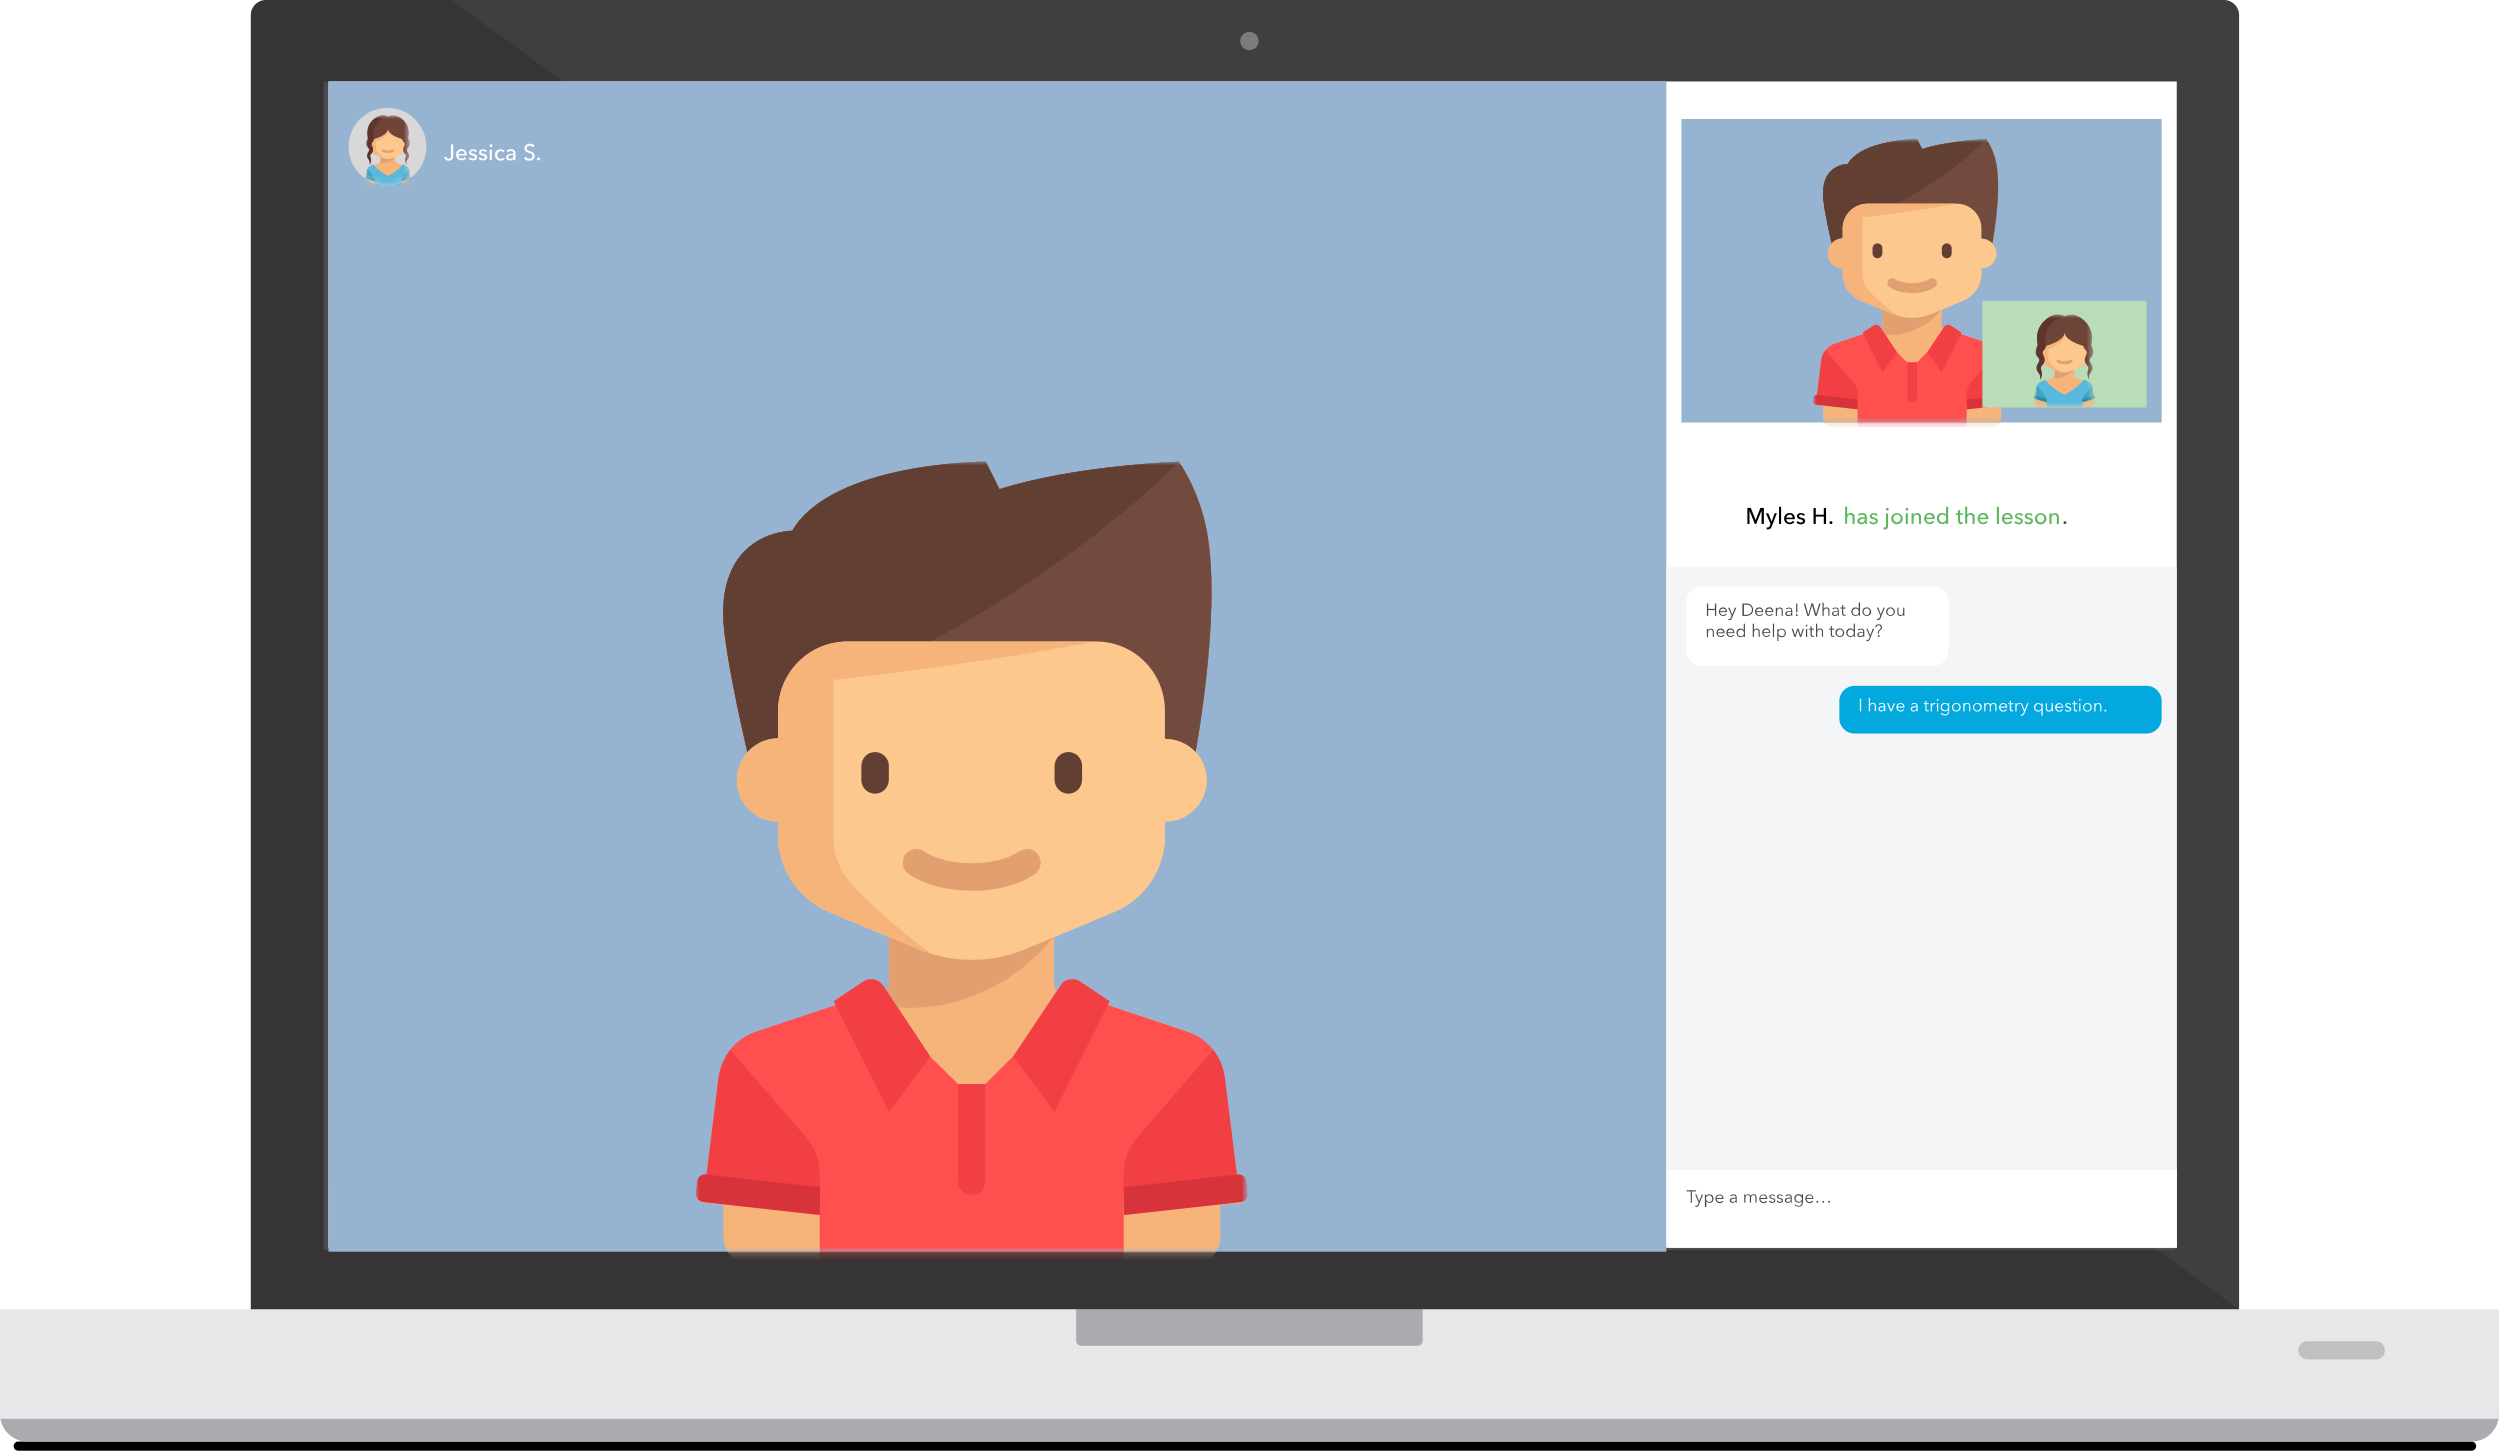 <?xml version="1.0" encoding="utf-8"?>
<!-- Generator: Adobe Illustrator 19.0.0, SVG Export Plug-In . SVG Version: 6.00 Build 0)  -->
<svg version="1.1" id="Layer_1" xmlns="http://www.w3.org/2000/svg" xmlns:xlink="http://www.w3.org/1999/xlink" x="0px" y="0px"
	 viewBox="-78 154 355 206" style="enable-background:new -78 154 355 206;" xml:space="preserve">
<style type="text/css">
	.st0{fill:#A9ABAE;}
	.st1{fill:#E6E7E8;}
	.st2{fill:#C0C0C0;}
	.st3{fill:#373435;}
	.st4{fill:#4B4B4D;}
	.st5{opacity:0.05;fill:#FFFFFF;enable-background:new    ;}
	.st6{fill:#7C7B7B;}
	.st7{fill:#FFFFFF;}
	.st8{fill:#96B4D1;}
	.st9{filter:url(#Adobe_OpacityMaskFilter);}
	.st10{mask:url(#d_1_);}
	.st11{fill:#734A3E;}
	.st12{fill:#623F33;}
	.st13{fill:#F6B47B;}
	.st14{fill:#FF4F4F;}
	.st15{fill:#E2A071;}
	.st16{fill:#FDC88E;}
	.st17{fill:#F23F44;}
	.st18{fill:#D6343A;}
	.st19{fill:#D8D8D8;}
	.st20{filter:url(#Adobe_OpacityMaskFilter_1_);}
	.st21{mask:url(#b);}
	.st22{fill:#6E4439;}
	.st23{fill:#57B9DD;}
	.st24{fill:#43A0C5;}
	.st25{fill:#258CAC;}
	.st26{fill:#5E342E;}
	.st27{fill:#F3F5F7;}
	.st28{fill:#03A8DF;}
	.st29{fill:#5CB85C;}
	.st30{fill:#4A4A4A;}
	.st31{filter:url(#Adobe_OpacityMaskFilter_2_);}
	.st32{mask:url(#d);}
	.st33{fill:#B9DDB9;}
	.st34{filter:url(#Adobe_OpacityMaskFilter_3_);}
	.st35{mask:url(#f);}
</style>
<g>
	<g>
		<path d="M-75.41,358.7H272.96c0.359,0,0.65,0.291,0.65,0.65v0
			c0,0.359-0.291,0.65-0.65,0.65H-75.41c-0.359,0-0.65-0.291-0.65-0.65
			v-0C-76.06,358.991-75.769,358.7-75.41,358.7z"/>
		<path class="st0" d="M-74.11,350.93h347.07c2.148,0,3.89,1.739,3.89,3.885l0,0
			c0,2.146-1.742,3.885-3.89,3.885H-74.11c-2.148,0-3.89-1.739-3.89-3.885l0,0
			C-78,352.669-76.258,350.93-74.11,350.93z"/>
		<path class="st1" d="M-78,339.92h354.85v15.55H-78V339.92z"/>
		<path class="st2" d="M249.66,344.45h9.7c0.718,0,1.3,0.58,1.3,1.295l0,0
			c0,0.715-0.582,1.295-1.3,1.295h-9.7c-0.718,0-1.3-0.58-1.3-1.295l0,0
			C248.36,345.03,248.942,344.45,249.66,344.45z"/>
		<path class="st0" d="M74.82,339.92v4.46c0,0.4,0.3,0.72,0.7,0.72h47.8
			c0.4,0,0.7-0.32,0.7-0.72v-4.46H74.82z"/>
		<path class="st3" d="M-40.26,154c-1.17,0-2.13,0.96-2.13,2.14v183.78h282.34V156.14
			c0-1.18-0.96-2.14-2.13-2.14H-40.25H-40.26z"/>
		<path class="st4" d="M-32.03,165.66h262.9V331.5H-32.03V165.66z"/>
		<path class="st5" d="M-13.87,154l253.8,185.92V156.14C239.94,154.96,239,154,237.8,154
			H-13.87z"/>
		<ellipse class="st6" cx="99.42" cy="159.83" rx="1.3" ry="1.3"/>
	</g>
	<path class="st7" d="M-31.35,165.57h262.45v165.58h-262.46L-31.35,165.57z"/>
	<path class="st8" d="M-31.36,165.57h189.98v166.174H-31.36V165.57z"/>
	<g transform="translate(238.76 16.914)">
		<defs>
			
				<filter id="Adobe_OpacityMaskFilter" filterUnits="userSpaceOnUse" x="-217.956" y="202.642" width="78.372" height="114.012">
				<feColorMatrix  type="matrix" values="1 0 0 0 0  0 1 0 0 0  0 0 1 0 0  0 0 0 1 0"/>
			</filter>
		</defs>
		<mask maskUnits="userSpaceOnUse" x="-217.956" y="202.642" width="78.372" height="114.012" id="d_1_">
			<g class="st9">
				<path id="c_1_" class="st7" d="M-270.12,194.695h190.16v120.174h-190.16V194.695z"/>
			</g>
		</mask>
		<g class="st10">
			<path class="st11" d="M-210.172,245.86c0,0-3.904-16.088-3.904-21.609
				c0-11.878,9.815-11.794,9.815-11.794c5.855-9.759,27.437-9.815,27.437-9.815
				l1.952,3.904c10.818-3.43,25.513-3.904,25.513-3.904s2.844,3.904,3.959,9.815
				c2.286,12.213-1.952,33.403-1.952,33.403H-210.172z"/>
			<path class="st12" d="M-176.824,202.642c0,0-21.693,0-27.437,9.815
				c0,0-9.815-0.084-9.815,11.794c0,5.521,3.904,21.609,3.904,21.609h12.687
				l12.826-17.678c0,0,19.797-10.121,35.299-25.513c0,0-14.666,0.474-25.457,3.904
				l-1.952-3.904L-176.824,202.642z"/>
			<path class="st13" d="M-139.629,306.505l-0.139-1.673
				c-0.056-0.558-0.641-1.06-1.283-0.976h-0.112l-1.729-13.802
				c-0.362-3.011-2.426-5.521-5.298-6.469l-11.292-3.764l0.279-0.558l-4.266-2.844
				c-0.892-0.558-2.119-0.335-2.732,0.558l-0.613,0.92
				c-0.167-0.474-0.279-0.948-0.279-1.45v-6.302l8.504-3.597
				c4.405-1.812,7.249-6.134,7.249-10.874v-1.952c3.262,0,5.911-2.649,5.911-5.911
				c0-1.534-0.613-2.956-1.589-4.015c0.976-5.577,3.43-21.386,1.589-31.312
				c-1.115-5.855-3.904-9.815-3.904-9.815s-14.722,0.474-25.513,3.904l-1.952-3.904
				c0,0-21.749,0-27.464,9.815h-0.056h-0.279h-0.084l-0.362,0.056h-0.279l-0.279,0.056
				c-0.139,0-0.279,0.056-0.362,0.084c-2.37,0.502-6.552,2.231-7.751,8.086
				l-0.084,0.446c-0.112,0.474-0.167,0.976-0.223,1.478l-0.056,1.589
				c0,0.418,0,0.92,0.084,1.478c0,0.558,0.084,1.115,0.167,1.785v0.39
				c0.418,2.9,1.115,6.497,1.785,9.703l0.084,0.418
				c0.446,2.175,0.892,4.127,1.227,5.577l0.112,0.335
				c-0.92,1.032-1.506,2.398-1.506,3.904c0,3.262,2.649,5.911,5.855,5.911v1.952
				c0,4.74,2.9,9.062,7.25,10.874l8.476,3.541v6.329
				c0,0.558-0.084,1.004-0.279,1.478l-0.558-0.92
				c-0.641-0.892-1.84-1.115-2.788-0.558l-4.182,2.872l0.279,0.558l-11.32,3.764
				c-2.844,0.948-4.907,3.457-5.298,6.469l-1.729,13.802h-0.084
				c-0.641-0.084-1.199,0.39-1.283,1.004l-0.167,1.673
				c-0.056,0.613,0.418,1.171,1.032,1.255l2.872,0.279v4.601
				c0,2.175,1.757,3.904,3.904,3.904h62.708c2.231,0,3.959-1.729,3.959-3.904
				v-4.573l2.872-0.279c0.641-0.112,1.115-0.669,1.004-1.31L-139.629,306.505z"/>
			<path class="st14" d="M-142.863,290.054c-0.362-3.011-2.426-5.521-5.298-6.469
				l-12.687-4.238c-1.868,4.182-12.073,7.751-12.073,7.751l-3.904,3.904
				c0,0.056-3.625,0-3.904,0l-3.959-3.904c0,0-10.177-3.625-12.045-7.751l-12.687,4.238
				c-2.844,0.948-4.907,3.457-5.298,6.469l-1.868,14.945l16.228,1.757v9.759h43.162
				v-9.759h16.451l-2.119-16.73L-142.863,290.054z"/>
			<path class="st11" d="M-210.172,245.86c0,0-3.904-16.088-3.904-21.609
				c0-11.878,9.815-11.794,9.815-11.794c5.66-9.647,27.437-9.815,27.437-9.815
				l1.952,3.904c10.818-3.43,25.513-3.904,25.513-3.904s2.844,3.904,3.959,9.815
				c2.286,12.213-1.952,33.403-1.952,33.403H-210.172z"/>
			<path class="st12" d="M-176.824,202.642c0,0-21.693,0-27.437,9.815
				c0,0-9.815-0.084-9.815,11.794c0,5.521,3.904,21.609,3.904,21.609h12.687
				l12.826-17.678c0,0,19.797-10.121,35.299-25.513c0,0-14.666,0.474-25.457,3.904
				l-1.952-3.904L-176.824,202.642z"/>
			<path class="st15" d="M-167.01,269.923h-23.533v6.497c0,1.45-0.781,2.677-1.952,3.346
				c16.451,2.928,25.485-9.815,25.485-9.815V269.923z"/>
			<path class="st16" d="M-151.34,241.928v-3.904c0-5.465-4.378-9.843-9.759-9.843h-35.355
				c-5.409,0-9.815,4.405-9.815,9.843v3.904c-3.207,0-5.855,2.677-5.855,5.911
				c0,3.262,2.649,5.911,5.855,5.911v1.952c0,4.74,2.9,9.062,7.25,10.874
				l12.715,5.298c2.37,1.004,4.935,1.506,7.528,1.506s5.158-0.474,7.528-1.478
				l12.687-5.298c4.405-1.812,7.249-6.134,7.249-10.874v-1.952
				c3.262,0,5.911-2.649,5.911-5.911c0-3.234-2.649-5.855-5.855-5.855
				L-151.34,241.928z"/>
			<path class="st12" d="M-192.495,249.791c-1.115,0-1.952-0.892-1.952-1.952v-1.952
				c0-1.115,0.836-2.008,1.952-2.008c1.06,0,1.952,0.892,1.952,1.952v1.952
				C-190.543,248.899-191.435,249.791-192.495,249.791z M-165.058,249.791
				c-1.06,0-1.952-0.892-1.952-1.952v-1.952c0-1.115,0.892-2.008,1.952-2.008
				c1.115,0,1.952,0.892,1.952,1.952v1.952
				C-163.106,248.899-163.943,249.791-165.058,249.791z"/>
			<path class="st15" d="M-178.776,263.565c-3.485,0-6.748-0.836-8.922-2.342
				c-0.92-0.613-1.115-1.812-0.558-2.732c0.613-0.892,1.84-1.115,2.732-0.502
				c1.561,1.032,4.071,1.673,6.748,1.673c2.677,0,5.214-0.641,6.748-1.673
				c0.892-0.613,2.119-0.39,2.732,0.502c0.558,0.92,0.362,2.119-0.558,2.732
				c-2.175,1.506-5.437,2.37-8.922,2.37L-178.776,263.565z"/>
			<path class="st17" d="M-200.357,308.233v-4.461c0-1.868-0.669-3.708-1.896-5.13
				l-10.791-12.464c-0.836,1.115-1.45,2.454-1.673,3.904l-2.008,16.451
				c3.123,0.167,11.432,1.115,16.367,1.729V308.233z"/>
			<path class="st18" d="M-200.357,305.668l-16.172-1.812
				c-0.613-0.084-1.171,0.39-1.255,1.004l-0.167,1.673
				c-0.056,0.613,0.418,1.171,1.032,1.255l16.59,1.84v-3.904L-200.357,305.668z"/>
			<path class="st17" d="M-157.195,308.233v-4.461c0-1.868,0.669-3.708,1.896-5.13
				l10.791-12.464c0.892,1.115,1.45,2.454,1.673,3.904l2.008,16.451
				c-3.067,0.167-11.432,1.115-16.367,1.729V308.233z"/>
			<path class="st18" d="M-157.195,305.668l16.172-1.812
				c0.613-0.084,1.199,0.39,1.255,1.004l0.167,1.673
				c0.112,0.613-0.335,1.171-0.976,1.255l-16.59,1.84v-3.904L-157.195,305.668z"/>
			<path class="st17" d="M-191.407,276.949l6.748,10.149l-5.855,7.863l-7.863-15.698
				l4.238-2.844c0.92-0.558,2.119-0.335,2.732,0.558V276.949z M-166.118,276.949
				l-6.775,10.149l5.855,7.863l7.863-15.698l-4.266-2.844
				c-0.892-0.558-2.119-0.335-2.732,0.558L-166.118,276.949z M-178.776,306.783
				c-1.115,0-1.952-0.92-1.952-2.008v-13.746h3.904v13.746
				c0,1.115-0.836,1.952-1.952,1.952V306.783z"/>
			<path class="st13" d="M-195.952,262.45c-1.561-1.673-2.426-3.904-2.426-6.246V233.619
				c6.887-0.725,21.888-2.565,37.251-5.437h-35.327
				c-0.669,0-1.338,0.112-1.952,0.279v-0.056c-4.461,0.892-7.863,4.879-7.863,9.62
				v3.904c-3.207,0-5.855,2.677-5.855,5.911c0,3.262,2.649,5.911,5.855,5.911
				v1.952c0,4.74,2.9,9.062,7.25,10.874l12.715,5.298
				c0.613,0.279,1.227,0.474,1.868,0.669c-5.577-4.071-9.313-7.668-11.488-10.038
				L-195.952,262.45z"/>
		</g>
	</g>
	<path class="st19" d="M-22.98,180.35c3.04,0,5.52-2.47,5.52-5.52
		s-2.48-5.52-5.52-5.52c-3.05,0-5.52,2.48-5.52,5.53
		s2.47,5.52,5.52,5.52V180.35z"/>
	<g transform="translate(49.497 15.312)">
		<defs>
			
				<filter id="Adobe_OpacityMaskFilter_1_" filterUnits="userSpaceOnUse" x="-75.677" y="155.06" width="6.587" height="10.01">
				<feColorMatrix  type="matrix" values="1 0 0 0 0  0 1 0 0 0  0 0 1 0 0  0 0 0 1 0"/>
			</filter>
		</defs>
		<mask maskUnits="userSpaceOnUse" x="-75.677" y="155.06" width="6.587" height="10.01" id="b">
			<g class="st20">
				<path id="a" class="st7" d="M-72.48,165.04c3.05,0,5.52-2.47,5.52-5.52
					S-69.43,154-72.48,154C-75.53,154-78,156.47-78,159.52
					S-75.53,165.04-72.48,165.04z"/>
			</g>
		</mask>
		<g class="st21">
			<path class="st13" d="M-69.1,163.96l-0.04-0.1
				c-0.02-0.06-0.07-0.1-0.13-0.1l-0.03-0.25l-0.08-0.53v-0.08
				c-0.04-0.27-0.22-0.52-0.5-0.66l-0.35-0.17
				c-0.05-0.03-0.1,0-0.14,0.05l-0.74-0.27c-0.16-0.05-0.25-0.18-0.25-0.33
				v-0.55l0.75-0.3c0.38-0.17,0.64-0.54,0.64-0.96v-1.54
				c0-0.47-0.4-1.2-0.87-1.2h-3.11c-0.48,0-0.87,0.73-0.87,1.2
				v1.53c0,0.43,0.25,0.8,0.64,0.96l0.75,0.3v0.56
				c0,0.15-0.1,0.28-0.24,0.33l-0.75,0.27
				c-0.04-0.04-0.08-0.08-0.13-0.05l-0.34,0.17
				c-0.28,0.14-0.46,0.4-0.5,0.67v0.07l-0.08,0.54L-75.5,163.79
				c-0.07,0-0.12,0.03-0.14,0.08l-0.03,0.1
				c-0.02,0.07,0.02,0.14,0.08,0.15h0.04l-0.05,0.35
				c-0.05,0.3,0.2,0.6,0.5,0.6h5.4c0.32,0,0.57-0.3,0.52-0.6
				l-0.04-0.34h0.03c0.07,0,0.1-0.08,0.1-0.14L-69.1,163.96z"/>
			<path class="st15" d="M-73.43,160.93v0.6c0,0.12-0.07,0.23-0.17,0.3
				c1.38,0.23,2.17-0.8,2.24-0.9H-73.43z"/>
			<path class="st16" d="M-70.6,160.66l-1.12,0.46
				c-0.22,0.1-0.44,0.14-0.67,0.14c-0.22,0-0.45-0.05-0.66-0.14
				l-1.12-0.46c-0.4-0.16-0.64-0.53-0.64-0.95v-1.54
				c0-0.47,0.4-1.2,0.87-1.2h3.12c0.48,0,0.87,0.73,0.87,1.2v1.53
				c0,0.43-0.26,0.8-0.64,0.96H-70.6z"/>
			<path class="st15" d="M-72.4,160.4c-0.3,0-0.6-0.07-0.78-0.2
				c-0.08-0.06-0.1-0.16-0.05-0.24c0.06-0.08,0.16-0.1,0.24-0.05
				c0.15,0.1,0.37,0.16,0.6,0.16c0.25,0,0.47-0.06,0.6-0.15
				c0.08-0.04,0.2-0.02,0.25,0.06s0.03,0.18-0.05,0.24
				c-0.2,0.13-0.48,0.2-0.8,0.2L-72.4,160.4z"/>
			<path class="st13" d="M-74.82,158.36v1.34c0,0.43,0.25,0.8,0.64,0.96l1.12,0.46
				c0.06,0.03,0.1,0.05,0.17,0.06c-0.5-0.36-0.82-0.67-1-0.87
				c-0.15-0.14-0.23-0.34-0.23-0.55v-0.96
				c0.5-0.18,1.78-0.74,1.8-1.67v-0.23
				c-0.83,1.1-1.96,1.4-2.51,1.46H-74.82z"/>
			<path class="st22" d="M-69.4,160.8c0-0.38-0.3-0.53-0.3-0.84
				c0-0.3,0.4-0.4,0.4-0.86c0-0.3-0.14-0.55-0.23-0.78
				c0.53-2.27-1.47-3.25-2-3.25c-0.56,0-0.86,0.17-0.86,0.17
				s-0.3-0.17-0.86-0.17c-0.54,0-2.52,0.98-2,3.25
				c-0.08,0.23-0.22,0.47-0.22,0.78c0,0.46,0.4,0.55,0.4,0.86
				c0,0.3-0.3,0.46-0.3,0.83c0,0.35,0.28,0.53,0.37,0.8
				c0.04,0.13,0,0.5,0,0.5s0.3-0.5,0.13-0.97c-0.16-0.46,0.03-0.5,0.18-0.7
				c0.23-0.32,0.2-0.66,0.02-1c-0.12-0.2-0.1-0.42,0.07-0.56
				c0.17-0.16,0.2-0.42,0.2-0.42c0.83-0.24,2-0.72,2-1.5
				c0,0.78,1.2,1.26,2,1.5c0,0,0.05,0.26,0.22,0.42
				c0.17,0.14,0.2,0.35,0.08,0.56c-0.18,0.34-0.2,0.68,0,1
				c0.16,0.2,0.35,0.24,0.18,0.7c-0.16,0.47,0.15,0.97,0.15,0.97
				s-0.05-0.37,0-0.5c0.1-0.27,0.38-0.45,0.38-0.8L-69.4,160.8z"/>
			<path class="st23" d="M-69.38,162.9c-0.04-0.27-0.22-0.52-0.5-0.66l-0.35-0.17
				c-0.06-0.03-0.1,0.02-0.15,0.07c-0.93,1.07-2,1.52-2,1.52
				s-1.12-0.46-2.02-1.52c-0.04-0.05-0.1-0.1-0.15-0.07l-0.34,0.17
				c-0.28,0.14-0.46,0.4-0.5,0.67l-0.14,1.06
				c0.46,0.16,1.24,0.4,1.24,0.4v0.68h3.82v-0.7
				c0,0,0.78-0.22,1.24-0.38L-69.38,162.9z"/>
			<path class="st24" d="M-74.3,164.3c0-0.2-0.08-0.4-0.2-0.57l-0.82-1.07
				c-0.04,0.08-0.07,0.16-0.08,0.25l-0.14,1.03l1.24,0.37V164.3z"/>
			<path class="st25" d="M-75.67,163.96c-0.02,0.06,0,0.13,0.08,0.14l1.3,0.38
				v-0.13c0-0.08,0-0.16-0.03-0.24L-75.5,163.78
				c-0.06,0-0.12,0.02-0.14,0.08L-75.67,163.96z"/>
			<path class="st24" d="M-70.48,164.3c0-0.2,0.08-0.4,0.2-0.57l0.82-1.07
				c0.04,0.08,0.06,0.16,0.08,0.25L-69.25,163.94l-1.23,0.37V164.3z"/>
			<path class="st25" d="M-69.1,163.96c0,0.06-0.03,0.13-0.1,0.14l-1.28,0.38
				v-0.13c0-0.08,0-0.16,0.03-0.24l1.16-0.33
				c0.07,0,0.14,0.02,0.16,0.08C-69.13,163.86-69.1,163.96-69.1,163.96z"
				/>
			<path class="st26" d="M-73.26,155.07c-0.54,0-2.52,0.98-2,3.25
				c-0.08,0.23-0.22,0.47-0.22,0.78c0,0.46,0.4,0.55,0.4,0.86
				c0,0.3-0.3,0.46-0.3,0.83c0,0.35,0.28,0.53,0.37,0.8
				c0.04,0.13,0,0.5,0,0.5s0.3-0.5,0.13-0.97c-0.16-0.46,0.03-0.5,0.18-0.7
				c0.23-0.32,0.2-0.66,0.02-1c-0.12-0.2-0.1-0.42,0.07-0.56
				c0.17-0.16,0.2-0.42,0.2-0.42c-0.48-2.23,1.47-3.2,2-3.2
				c0,0-0.3-0.18-0.86-0.18L-73.26,155.07z"/>
		</g>
	</g>
	<path class="st7" d="M-14.63,176.26c0.02,0.08,0.06,0.15,0.1,0.2
		c0.07,0.05,0.14,0.08,0.23,0.08c0.07,0,0.12,0,0.17-0.04
		c0.04-0.03,0.08-0.06,0.1-0.1c0.03-0.05,0.04-0.1,0.06-0.16V174.5
		h0.33v1.57c0,0.08,0,0.16-0.03,0.25c0,0.1-0.05,0.17-0.1,0.24
		c-0.04,0.08-0.1,0.14-0.2,0.2c-0.07,0.04-0.18,0.06-0.32,0.06
		c-0.16,0-0.3-0.04-0.4-0.13c-0.12-0.1-0.2-0.22-0.22-0.36
		L-14.61,176.25L-14.63,176.26z M-12.01,175.86l-0.04-0.16l-0.08-0.14
		l-0.14-0.1l-0.18-0.02c-0.06,0-0.12,0-0.18,0.03l-0.15,0.1
		c-0.04,0.03-0.07,0.08-0.1,0.13s-0.04,0.1-0.05,0.17h0.9
		L-12.01,175.86z M-11.71,175.99v0.09h-1.22c0,0.06,0.02,0.12,0.05,0.17
		c0.02,0.06,0.06,0.1,0.1,0.15c0.05,0.04,0.1,0.08,0.16,0.1
		c0.05,0.02,0.1,0.03,0.18,0.03c0.1,0,0.2-0.02,0.26-0.06
		c0.08-0.06,0.14-0.1,0.18-0.18l0.2,0.17
		c-0.07,0.1-0.17,0.18-0.28,0.23c-0.1,0.05-0.23,0.07-0.36,0.07
		c-0.12,0-0.23,0-0.32-0.05c-0.1-0.04-0.2-0.1-0.26-0.16
		c-0.07-0.08-0.12-0.17-0.16-0.27s-0.06-0.2-0.06-0.32
		c0-0.1,0-0.22,0.05-0.32c0.04-0.1,0.1-0.18,0.17-0.25
		c0.07-0.07,0.15-0.13,0.25-0.17s0.2-0.06,0.3-0.06
		c0.12,0,0.22,0.02,0.3,0.06c0.1,0.03,0.18,0.1,0.24,0.15
		c0.06,0.08,0.1,0.17,0.14,0.26c0.03,0.1,0.05,0.2,0.05,0.33
		L-11.71,175.99z M-10.48,175.62c-0.03-0.06-0.08-0.1-0.14-0.14
		c-0.07-0.04-0.14-0.06-0.22-0.06h-0.1l-0.1,0.05
		c-0.02,0-0.04,0.02-0.06,0.05c-0.02,0.02-0.02,0.05-0.02,0.1
		s0.03,0.1,0.08,0.13l0.26,0.1c0.08,0,0.14,0.02,0.2,0.05
		c0.07,0.02,0.12,0.05,0.17,0.08c0.05,0.05,0.1,0.1,0.1,0.14
		c0.04,0.05,0.05,0.1,0.05,0.17c0,0.1,0,0.18-0.05,0.24
		c-0.03,0.06-0.08,0.1-0.14,0.15c-0.05,0.03-0.12,0.06-0.2,0.08
		c-0.06,0.02-0.14,0.02-0.2,0.02c-0.13,0-0.24-0.02-0.35-0.06
		c-0.1-0.05-0.2-0.12-0.27-0.2l0.22-0.2
		c0.04,0.07,0.1,0.12,0.17,0.16s0.15,0.06,0.23,0.06h0.1
		l0.1-0.05c0.04,0,0.06-0.03,0.08-0.05
		c0.02-0.03,0.02-0.07,0.02-0.1c0-0.08-0.03-0.13-0.1-0.17
		l-0.3-0.1c-0.04,0-0.1-0.02-0.15-0.04l-0.14-0.07
		c-0.04-0.04-0.08-0.08-0.1-0.13c-0.03-0.04-0.05-0.1-0.05-0.17
		c0-0.08,0.03-0.15,0.06-0.2c0.04-0.07,0.08-0.12,0.13-0.16
		c0.05-0.02,0.1-0.05,0.18-0.07l0.2-0.03
		c0.12,0,0.22,0.02,0.32,0.07c0.1,0.04,0.18,0.1,0.24,0.18
		l-0.2,0.18L-10.48,175.62z M-9.06,175.62
		c-0.03-0.06-0.08-0.1-0.14-0.14c-0.05-0.04-0.12-0.06-0.2-0.06
		h-0.1l-0.1,0.05c-0.02,0-0.04,0.02-0.06,0.05l-0.02,0.1
		c0,0.05,0.03,0.1,0.1,0.13c0.04,0.03,0.13,0.06,0.25,0.1
		c0.07,0,0.14,0.02,0.2,0.05l0.16,0.08
		c0.05,0.05,0.08,0.1,0.1,0.14c0.03,0.05,0.05,0.1,0.05,0.17
		c0,0.1-0.02,0.18-0.06,0.24c-0.03,0.06-0.08,0.1-0.13,0.15
		l-0.2,0.08c-0.08,0.02-0.15,0.02-0.23,0.02
		c-0.12,0-0.23-0.02-0.34-0.06c-0.1-0.05-0.2-0.12-0.27-0.2
		l0.2-0.2c0.05,0.07,0.1,0.12,0.18,0.16
		c0.07,0.04,0.15,0.06,0.24,0.06h0.1l0.1-0.05
		c0.03,0,0.05-0.03,0.07-0.05c0.02-0.03,0.03-0.07,0.03-0.1
		c0-0.08-0.04-0.13-0.1-0.17l-0.3-0.1c-0.05,0-0.1-0.02-0.16-0.04
		l-0.14-0.07c-0.04-0.04-0.08-0.08-0.1-0.13
		c-0.03-0.04-0.04-0.1-0.04-0.17c0-0.08,0-0.15,0.05-0.2
		c0.02-0.07,0.06-0.12,0.12-0.16c0.05-0.02,0.1-0.05,0.18-0.07
		l0.2-0.03c0.12,0,0.23,0.02,0.33,0.07
		c0.1,0.04,0.18,0.1,0.23,0.18l-0.2,0.18L-9.06,175.62z M-8.16,176.75
		h-0.3v-1.52h0.3V176.75z M-8.1,174.69c0,0.05,0,0.1-0.05,0.13
		c-0.04,0.04-0.08,0.06-0.14,0.06c-0.04,0-0.1-0.03-0.13-0.07
		c-0.04-0.04-0.06-0.08-0.06-0.13c0-0.06,0.03-0.1,0.07-0.14
		c0.04-0.04,0.1-0.06,0.14-0.06c0.07,0,0.1,0.02,0.15,0.06
		c0.04,0.03,0.06,0.08,0.06,0.14L-8.1,174.69z M-6.55,175.62
		c-0.03-0.05-0.08-0.1-0.14-0.12c-0.06-0.03-0.13-0.04-0.2-0.04
		c-0.08,0-0.15,0-0.2,0.04c-0.07,0.03-0.12,0.07-0.16,0.12
		c-0.05,0.05-0.08,0.1-0.1,0.18C-7.37,175.86-7.39,175.93-7.39,176
		c0,0.08,0.02,0.15,0.04,0.2c0.02,0.08,0.05,0.14,0.1,0.2
		c0.04,0.04,0.1,0.08,0.15,0.1c0.06,0.04,0.13,0.05,0.2,0.05
		c0.08,0,0.15,0,0.2-0.04c0.08-0.02,0.13-0.06,0.17-0.1l0.2,0.17
		c-0.06,0.07-0.14,0.13-0.24,0.17s-0.2,0.06-0.33,0.06
		c-0.1,0-0.22,0-0.32-0.05c-0.1-0.04-0.2-0.1-0.26-0.16
		c-0.07-0.08-0.13-0.17-0.17-0.27C-7.69,176.23-7.71,176.13-7.71,176
		c0-0.12,0-0.22,0.05-0.32c0.04-0.1,0.1-0.2,0.17-0.26
		c0.07-0.07,0.16-0.12,0.26-0.16c0.1-0.04,0.2-0.06,0.32-0.06
		c0.1,0,0.2,0.02,0.32,0.07c0.1,0.04,0.2,0.1,0.25,0.18
		l-0.22,0.18L-6.55,175.62z M-5.08,175.77c0-0.1-0.04-0.2-0.1-0.25
		c-0.08-0.06-0.17-0.08-0.28-0.08c-0.08,0-0.17,0-0.24,0.05
		c-0.08,0.03-0.14,0.07-0.2,0.12l-0.15-0.2
		c0.07-0.06,0.16-0.12,0.27-0.16c0.1-0.04,0.23-0.06,0.35-0.06
		c0.1,0,0.2,0.02,0.28,0.05c0.08,0.03,0.15,0.07,0.2,0.13
		c0.05,0.05,0.1,0.1,0.12,0.18l0.03,0.24v0.83
		c0,0.06,0.02,0.1,0.03,0.14h-0.28l-0.02-0.2
		c-0.07,0.07-0.14,0.13-0.22,0.17c-0.08,0.05-0.18,0.07-0.3,0.07
		c-0.05,0-0.1,0-0.18-0.02c-0.06-0.02-0.12-0.04-0.18-0.08
		C-6,176.66-6.05,176.6-6.08,176.55c-0.02-0.05-0.04-0.13-0.04-0.22
		c0-0.1,0.03-0.2,0.1-0.27c0.05-0.07,0.13-0.12,0.23-0.15
		s0.2-0.05,0.33-0.06l0.4-0.02v-0.04L-5.08,175.77z M-5.16,176.03
		h-0.23c-0.07,0-0.14,0.03-0.2,0.05c-0.07,0-0.13,0.04-0.17,0.07
		c-0.04,0.04-0.06,0.1-0.06,0.16c0,0.04,0,0.08,0.02,0.1
		c0,0.04,0.03,0.06,0.06,0.08c0.03,0.03,0.07,0.05,0.1,0.05h0.12
		c0.14,0,0.25-0.03,0.32-0.1c0.08-0.1,0.12-0.2,0.12-0.33v-0.08
		C-5.08,176.03-5.16,176.03-5.16,176.03z M-2.36,174.9
		c-0.03-0.05-0.1-0.1-0.17-0.14c-0.08-0.04-0.16-0.06-0.26-0.06
		c-0.04,0-0.1,0-0.15,0.02l-0.14,0.07l-0.1,0.1
		c-0.02,0.05-0.03,0.1-0.03,0.17c0,0.06,0,0.1,0.03,0.16l0.1,0.1
		l0.15,0.08l0.18,0.07l0.24,0.08c0.08,0.03,0.15,0.07,0.2,0.12
		c0.08,0.05,0.13,0.1,0.17,0.18s0.06,0.17,0.06,0.28
		c0,0.12-0.02,0.22-0.07,0.3c-0.04,0.1-0.1,0.17-0.17,0.22
		c-0.07,0.06-0.16,0.1-0.25,0.13c-0.1,0.03-0.2,0.04-0.3,0.04
		c-0.13,0-0.27-0.03-0.4-0.08c-0.13-0.06-0.25-0.14-0.33-0.25l0.24-0.22
		c0.07,0.08,0.14,0.15,0.23,0.2c0.1,0.04,0.2,0.07,0.3,0.07
		c0.04,0,0.1,0,0.15-0.02l0.15-0.07c0.04-0.04,0.08-0.08,0.1-0.12
		c0.03-0.05,0.05-0.1,0.05-0.18c0-0.07-0.02-0.12-0.05-0.17
		c-0.03-0.06-0.07-0.1-0.1-0.13c-0.06-0.03-0.12-0.06-0.2-0.08
		l-0.2-0.08l-0.2-0.08c-0.08-0.03-0.14-0.07-0.2-0.12
		c-0.05-0.04-0.1-0.1-0.13-0.17c-0.04-0.07-0.05-0.16-0.05-0.27
		c0-0.1,0.02-0.2,0.07-0.3c0.04-0.07,0.1-0.14,0.18-0.2
		c0.07-0.04,0.15-0.08,0.25-0.1c0.1-0.03,0.18-0.04,0.28-0.04
		c0.13,0,0.25,0.02,0.37,0.07c0.1,0.05,0.2,0.12,0.28,0.2
		l-0.23,0.2L-2.36,174.9z M-1.3,176.57c0,0.06-0.02,0.1-0.06,0.15
		c-0.04,0.04-0.1,0.06-0.15,0.06c-0.07,0-0.12-0.02-0.16-0.06
		c-0.05-0.04-0.07-0.1-0.07-0.15c0-0.05,0.02-0.1,0.07-0.14
		c0.04-0.05,0.1-0.07,0.15-0.07s0.1,0.02,0.14,0.06
		c0.04,0.04,0.06,0.1,0.06,0.15H-1.3z"/>
	<path class="st27" d="M158.62,234.48h72.46v96.68h-72.46V234.48z"/>
	<path class="st7" d="M158.8,320.12h72.3v11.04h-72.3V320.12z"/>
	<path class="st7" d="M163.61,237.33h32.93c1.182,0,2.14,0.958,2.14,2.14v6.94
		c0,1.182-0.958,2.14-2.14,2.14h-32.93c-1.182,0-2.14-0.958-2.14-2.14
		v-6.94C161.47,238.288,162.428,237.33,163.61,237.33z"/>
	<path class="st28" d="M185.33,251.39h41.48c1.182,0,2.14,0.958,2.14,2.14v2.49
		c0,1.182-0.958,2.14-2.14,2.14h-41.48c-1.182,0-2.14-0.958-2.14-2.14
		v-2.49C183.19,252.348,184.148,251.39,185.33,251.39z"/>
	<path d="M171.3,227.87l0.67-1.74h0.5v2.27h-0.33V226.5l-0.76,1.9h-0.2
		l-0.75-1.9v1.9h-0.3v-2.27h0.48l0.7,1.74H171.3z M173.57,228.07
		L174,226.87h0.32l-0.74,1.9L173.5,228.93l-0.1,0.13L173.25,229.14
		c-0.06,0.02-0.12,0.03-0.2,0.03h-0.1l-0.1-0.03l0.04-0.26
		l0.14,0.02c0.08,0,0.13-0.02,0.17-0.06
		c0.05-0.05,0.1-0.1,0.12-0.2l0.1-0.24l-0.66-1.52h0.34
		l0.47,1.2L173.57,228.07z M174.92,228.4h-0.3v-2.43h0.3V228.4z
		 M176.56,227.5c0-0.06-0.02-0.1-0.04-0.17c0-0.05-0.04-0.1-0.08-0.13
		c-0.03-0.04-0.07-0.07-0.13-0.1c-0.04-0.02-0.1-0.03-0.17-0.03
		s-0.13,0-0.18,0.04l-0.15,0.1c-0.04,0.04-0.08,0.08-0.1,0.13
		c-0.03,0.06-0.04,0.1-0.05,0.17h0.9V227.5z M176.86,227.62v0.11h-1.2
		c0,0.06,0,0.12,0.03,0.18c0.02,0.06,0.06,0.1,0.1,0.16l0.16,0.1
		l0.18,0.03c0.1,0,0.2-0.03,0.27-0.08
		c0.1-0.04,0.14-0.1,0.2-0.16l0.2,0.17
		c-0.08,0.1-0.18,0.18-0.3,0.23c-0.1,0.05-0.22,0.08-0.36,0.08
		c-0.1,0-0.22-0.02-0.32-0.06s-0.18-0.1-0.25-0.16
		c-0.07-0.07-0.12-0.15-0.17-0.25c-0.04-0.1-0.06-0.2-0.06-0.33
		c0-0.12,0.02-0.23,0.06-0.32c0.04-0.1,0.1-0.2,0.17-0.26
		c0.07-0.07,0.15-0.13,0.25-0.16c0.1-0.04,0.2-0.06,0.3-0.06
		c0.12,0,0.22,0,0.3,0.05c0.1,0.03,0.18,0.08,0.24,0.15
		c0.07,0.07,0.1,0.15,0.15,0.25c0.04,0.1,0.06,0.2,0.06,0.32
		L176.86,227.62z M178.1,227.26c-0.03-0.05-0.08-0.1-0.14-0.13
		c-0.07-0.04-0.14-0.06-0.2-0.06h-0.12l-0.1,0.05
		c0,0.02-0.03,0.04-0.05,0.06c-0.03,0.03-0.03,0.06-0.03,0.1
		c0,0.06,0.02,0.1,0.08,0.13c0.06,0.05,0.15,0.07,0.26,0.1
		L178,227.57c0.08,0.02,0.13,0.05,0.18,0.1
		c0.04,0.02,0.08,0.07,0.1,0.1c0.03,0.06,0.04,0.12,0.04,0.2
		c0,0.08-0.02,0.15-0.05,0.22c-0.03,0.06-0.08,0.1-0.14,0.15
		c-0.05,0.04-0.12,0.07-0.2,0.08c-0.06,0.03-0.14,0.04-0.2,0.04
		c-0.13,0-0.24-0.02-0.35-0.07c-0.1-0.04-0.2-0.1-0.28-0.2
		l0.22-0.2c0.04,0.07,0.1,0.12,0.17,0.16
		c0.06,0.04,0.14,0.06,0.22,0.06c0.04,0,0.08,0,0.1-0.02
		c0.05,0,0.08-0.02,0.1-0.03c0.04-0.02,0.06-0.04,0.08-0.07
		l0.02-0.1c0-0.08-0.03-0.13-0.1-0.16
		c-0.07-0.04-0.16-0.07-0.3-0.1c-0.05,0-0.1-0.03-0.15-0.05
		c-0.05,0-0.1-0.04-0.14-0.07c-0.05-0.03-0.08-0.07-0.1-0.12
		c-0.03-0.05-0.05-0.1-0.05-0.18c0-0.08,0.02-0.15,0.05-0.2
		c0.04-0.07,0.08-0.12,0.13-0.15l0.2-0.1H177.75
		c0.1,0,0.2,0,0.3,0.05c0.1,0.04,0.2,0.1,0.25,0.2l-0.2,0.16
		L178.1,227.26z M179.52,226.13h0.32v0.95h1.14v-0.95h0.32v2.27h-0.32
		v-1.04h-1.14v1.04h-0.32V226.13z M182.22,228.2
		c0,0.06-0.03,0.1-0.07,0.15c-0.04,0.04-0.1,0.07-0.15,0.07
		c-0.06,0-0.1-0.02-0.16-0.07c-0.04-0.04-0.06-0.1-0.06-0.14
		c0-0.05,0.02-0.1,0.06-0.14s0.1-0.06,0.16-0.06
		s0.1,0.02,0.15,0.06c0.04,0.04,0.06,0.1,0.06,0.14L182.22,228.2z"
		/>
	<path class="st29" d="M184.3,227.1c0.04-0.07,0.1-0.13,0.2-0.18
		c0.08-0.06,0.18-0.08,0.3-0.08c0.1,0,0.17,0,0.24,0.05
		c0.07,0.02,0.13,0.06,0.18,0.12c0.04,0.05,0.08,0.12,0.1,0.2
		c0.02,0.07,0.04,0.15,0.04,0.23v0.95h-0.3v-0.84
		c0-0.06,0-0.12-0.02-0.18c0-0.05-0.03-0.1-0.05-0.15l-0.12-0.1
		c-0.04-0.02-0.1-0.04-0.17-0.04c-0.1,0-0.2,0.04-0.28,0.13
		c-0.08,0.1-0.12,0.2-0.12,0.36v0.8h-0.3v-2.43h0.3v1.14
		L184.3,227.1z M186.8,227.4c0-0.1-0.02-0.18-0.1-0.24
		c-0.06-0.05-0.15-0.08-0.26-0.08c-0.1,0-0.17,0.02-0.25,0.05
		s-0.15,0.07-0.2,0.13l-0.16-0.2c0.08-0.07,0.17-0.12,0.28-0.16
		c0.1-0.04,0.22-0.06,0.34-0.06c0.1,0,0.2,0,0.3,0.04
		c0.07,0.03,0.13,0.08,0.2,0.13l0.1,0.2
		c0.03,0.07,0.04,0.15,0.04,0.23v0.82c0,0.05,0,0.1,0.02,0.14h-0.27
		l-0.03-0.22c-0.06,0.08-0.13,0.14-0.22,0.2
		c-0.08,0.03-0.18,0.06-0.3,0.06c-0.06,0-0.12,0-0.18-0.03
		c-0.07,0-0.13-0.03-0.18-0.07c-0.05-0.03-0.1-0.08-0.13-0.14
		c-0.03-0.07-0.05-0.15-0.05-0.23c0-0.12,0.03-0.2,0.1-0.28
		c0.06-0.07,0.14-0.13,0.24-0.16c0.1-0.04,0.2-0.06,0.33-0.07
		l0.38-0.02C186.8,227.44,186.8,227.4,186.8,227.4z M186.74,227.67H186.5
		l-0.2,0.05c-0.08,0.02-0.13,0.05-0.18,0.1
		c-0.04,0.03-0.06,0.08-0.06,0.14c0,0.05,0,0.08,0.03,0.1
		c0,0.04,0.03,0.07,0.06,0.1L186.25,228.19h0.1
		c0.15,0,0.26-0.04,0.34-0.13c0.07-0.08,0.1-0.2,0.1-0.32v-0.08
		h-0.06L186.74,227.67z M188.42,227.27c-0.03-0.06-0.08-0.1-0.14-0.14
		c-0.06-0.04-0.13-0.06-0.2-0.06H187.98l-0.1,0.05l-0.07,0.06v0.1
		c0,0.06,0.02,0.1,0.07,0.13c0.06,0.05,0.15,0.07,0.26,0.1
		l0.2,0.06c0.07,0.02,0.12,0.05,0.17,0.1
		c0.04,0.02,0.08,0.07,0.1,0.1c0.03,0.06,0.04,0.12,0.04,0.2
		s0,0.15-0.05,0.22c-0.04,0.06-0.1,0.1-0.14,0.15
		c-0.06,0.04-0.12,0.07-0.2,0.08c-0.07,0.03-0.14,0.04-0.22,0.04
		c-0.12,0-0.23-0.02-0.34-0.07c-0.1-0.04-0.2-0.1-0.27-0.2
		l0.2-0.2c0.05,0.07,0.1,0.12,0.18,0.16
		c0.08,0.04,0.16,0.06,0.24,0.06c0.04,0,0.08,0,0.12-0.02l0.1-0.03
		l0.06-0.07c0.02-0.03,0.03-0.06,0.03-0.1
		c0-0.08-0.04-0.13-0.1-0.16c-0.07-0.04-0.17-0.07-0.3-0.1
		c-0.05,0-0.1-0.03-0.16-0.05c-0.06,0-0.1-0.04-0.15-0.07
		c-0.04-0.03-0.08-0.07-0.1-0.12c-0.03-0.05-0.04-0.1-0.04-0.18
		s0.02-0.15,0.06-0.2c0.03-0.07,0.07-0.12,0.13-0.15
		c0.04-0.04,0.1-0.07,0.17-0.1h0.2c0.12,0,0.22,0,0.33,0.05
		c0.1,0.04,0.18,0.1,0.23,0.2l-0.2,0.16L188.42,227.27z
		 M189.5,228.89h0.12c0.05,0,0.08,0,0.1-0.02
		c0.04-0.02,0.06-0.04,0.07-0.07l0.02-0.1v-1.8h0.3v1.93
		c-0.02,0.08-0.05,0.14-0.08,0.2c-0.04,0.05-0.1,0.1-0.15,0.12
		c-0.08,0.03-0.16,0.05-0.26,0.05h-0.1l-0.07-0.02l0.03-0.26
		L189.5,228.89z M190.2,226.32c0,0.06-0.03,0.1-0.07,0.14
		c-0.04,0.03-0.1,0.05-0.15,0.05s-0.1-0.02-0.14-0.05
		c-0.04-0.04-0.06-0.1-0.06-0.14c0-0.06,0.02-0.1,0.06-0.14
		c0.04-0.05,0.1-0.07,0.14-0.07c0.06,0,0.1,0.02,0.15,0.06
		c0.04,0.03,0.06,0.07,0.06,0.13L190.2,226.32z M192.2,227.62
		c0,0.12-0.02,0.23-0.06,0.33c-0.05,0.1-0.1,0.18-0.18,0.25
		c-0.07,0.08-0.16,0.14-0.26,0.18s-0.2,0.06-0.32,0.06
		s-0.23-0.02-0.33-0.06c-0.1-0.04-0.18-0.1-0.26-0.17
		c-0.08-0.06-0.14-0.14-0.18-0.24c-0.04-0.1-0.06-0.2-0.06-0.33
		c0-0.1,0.02-0.22,0.06-0.32s0.1-0.17,0.17-0.24
		c0.07-0.07,0.15-0.13,0.25-0.16c0.1-0.04,0.2-0.06,0.33-0.06
		c0.1,0,0.22,0.02,0.32,0.06c0.1,0.03,0.2,0.1,0.26,0.16
		c0.08,0.07,0.13,0.15,0.18,0.25c0.04,0.1,0.06,0.22,0.06,0.33
		L192.2,227.62z M191.88,227.62c0-0.07,0-0.14-0.03-0.2
		c-0.02-0.07-0.05-0.13-0.1-0.18c-0.04-0.05-0.1-0.1-0.16-0.12
		c-0.07-0.03-0.14-0.04-0.22-0.04s-0.16,0-0.22,0.03
		s-0.1,0.07-0.16,0.12c-0.04,0.05-0.07,0.1-0.1,0.18
		c-0.02,0.06-0.03,0.13-0.03,0.2c0,0.08,0,0.15,0.03,0.2l0.1,0.2
		c0.05,0.04,0.1,0.08,0.16,0.1c0.06,0.04,0.14,0.06,0.22,0.06
		s0.15-0.03,0.2-0.06c0.08-0.03,0.13-0.07,0.17-0.12
		c0.05-0.05,0.08-0.1,0.1-0.18c0.02-0.06,0.03-0.13,0.03-0.2
		L191.88,227.62z M192.92,228.39h-0.3v-1.52h0.3V228.39z M192.97,226.32
		c0,0.06-0.02,0.1-0.06,0.14c-0.03,0.03-0.08,0.05-0.13,0.05
		c-0.06,0-0.1-0.02-0.14-0.05c-0.04-0.04-0.06-0.1-0.06-0.14
		c0-0.06,0.02-0.1,0.06-0.14c0.04-0.05,0.08-0.07,0.14-0.07
		c0.05,0,0.1,0.02,0.14,0.06c0.05,0.03,0.07,0.07,0.07,0.13
		L192.97,226.32z M193.72,226.87v0.26h0.02
		c0.02-0.04,0.04-0.08,0.08-0.12l0.1-0.08l0.15-0.06
		c0.05-0.02,0.1-0.02,0.16-0.02c0.1,0,0.2,0,0.26,0.05
		c0.06,0.02,0.12,0.06,0.16,0.12c0.05,0.05,0.08,0.12,0.1,0.2
		c0.03,0.07,0.04,0.15,0.04,0.23v0.95h-0.3v-0.85
		c0-0.06,0-0.12-0.02-0.17c0-0.06-0.02-0.1-0.05-0.15
		c-0.02-0.04-0.06-0.08-0.1-0.1c-0.05-0.03-0.1-0.04-0.18-0.04
		c-0.12,0-0.2,0.03-0.3,0.13c-0.07,0.1-0.1,0.2-0.1,0.36v0.8
		h-0.3v-1.2v-0.15c0-0.07,0-0.12-0.02-0.17h0.3L193.72,226.87z
		 M196.42,227.49c0-0.06,0-0.1-0.03-0.17
		c-0.03-0.05-0.05-0.1-0.1-0.13c-0.02-0.04-0.07-0.07-0.12-0.1
		c-0.05-0.02-0.1-0.03-0.18-0.03c-0.07,0-0.13,0-0.2,0.04
		c-0.04,0.03-0.1,0.06-0.13,0.1c-0.04,0.04-0.08,0.08-0.1,0.13
		c-0.03,0.06-0.05,0.1-0.05,0.17h0.9L196.42,227.49z M196.72,227.61
		v0.11h-1.2c0,0.06,0,0.12,0.04,0.18l0.1,0.16l0.16,0.1
		c0.06,0.02,0.13,0.03,0.2,0.03c0.1,0,0.18-0.03,0.26-0.08
		c0.07-0.04,0.13-0.1,0.17-0.16l0.22,0.17
		c-0.1,0.1-0.18,0.18-0.3,0.23c-0.1,0.05-0.22,0.08-0.36,0.08
		c-0.1,0-0.2-0.02-0.3-0.06c-0.1-0.04-0.2-0.1-0.26-0.16
		c-0.07-0.07-0.13-0.15-0.17-0.25s-0.06-0.2-0.06-0.33
		c0-0.12,0.03-0.23,0.07-0.32c0.04-0.1,0.1-0.2,0.16-0.26
		c0.08-0.07,0.16-0.13,0.25-0.16c0.1-0.04,0.2-0.06,0.32-0.06
		c0.1,0,0.2,0,0.3,0.05c0.1,0.03,0.17,0.08,0.23,0.15
		c0.06,0.07,0.1,0.15,0.15,0.25c0.03,0.1,0.05,0.2,0.05,0.32
		L196.72,227.61z M198.36,228.15c-0.06,0.1-0.14,0.16-0.24,0.2
		c-0.1,0.05-0.2,0.08-0.3,0.08c-0.13,0-0.23-0.02-0.33-0.06
		c-0.1-0.05-0.18-0.1-0.25-0.18c-0.06-0.07-0.12-0.15-0.15-0.25
		c-0.04-0.1-0.06-0.2-0.06-0.32c0-0.1,0.02-0.2,0.06-0.3
		c0.03-0.1,0.1-0.2,0.15-0.26c0.07-0.08,0.15-0.13,0.25-0.17
		c0.1-0.04,0.2-0.06,0.3-0.06c0.13,0,0.24,0.02,0.33,0.07
		c0.1,0.07,0.16,0.13,0.22,0.2v-1.13h0.3v2.43h-0.3v-0.24
		L198.36,228.15z M197.36,227.62c0,0.07,0,0.14,0.03,0.2
		c0,0.08,0.04,0.13,0.1,0.2c0.03,0.04,0.08,0.08,0.14,0.1
		c0.06,0.04,0.14,0.06,0.22,0.06s0.15-0.03,0.2-0.06
		c0.07-0.03,0.13-0.07,0.17-0.12c0.05-0.05,0.08-0.1,0.1-0.17
		c0.03-0.07,0.04-0.14,0.04-0.2c0-0.1,0-0.15-0.03-0.22
		s-0.06-0.13-0.1-0.18c-0.05-0.05-0.1-0.1-0.17-0.12
		c-0.06-0.03-0.13-0.04-0.2-0.04c-0.1,0-0.17,0-0.23,0.03
		s-0.1,0.07-0.15,0.12c-0.06,0.05-0.1,0.1-0.1,0.18
		c-0.03,0.07-0.04,0.13-0.04,0.2L197.36,227.62z M200.73,227.12h-0.4
		v0.8c0,0.08,0,0.14,0.04,0.18c0.04,0.05,0.1,0.07,0.17,0.07h0.1
		l0.07-0.04l0.02,0.25l-0.12,0.03c-0.04,0.02-0.1,0.02-0.13,0.02
		c-0.15,0-0.26-0.04-0.33-0.12c-0.08-0.08-0.12-0.2-0.12-0.35v-0.83
		h-0.3v-0.24h0.3v-0.44h0.3v0.44h0.4v0.24L200.73,227.12z
		 M201.35,227.1c0.04-0.07,0.1-0.13,0.2-0.18
		c0.07-0.06,0.17-0.08,0.28-0.08c0.1,0,0.18,0,0.25,0.05
		c0.08,0.02,0.13,0.06,0.18,0.12c0.05,0.05,0.08,0.12,0.1,0.2
		c0.03,0.07,0.04,0.15,0.04,0.23v0.95h-0.3v-0.84
		c0-0.06,0-0.12-0.02-0.18c0-0.05-0.02-0.1-0.05-0.15l-0.1-0.1
		c-0.05-0.02-0.1-0.04-0.18-0.04c-0.1,0-0.2,0.04-0.3,0.13
		c-0.07,0.1-0.1,0.2-0.1,0.36v0.8h-0.3v-2.43h0.3v1.14
		L201.35,227.1z M204.02,227.5c0-0.06,0-0.1-0.03-0.17
		c-0.03-0.05-0.05-0.1-0.1-0.13c-0.03-0.04-0.07-0.07-0.12-0.1
		c-0.05-0.02-0.12-0.03-0.2-0.03c-0.05,0-0.1,0-0.17,0.04
		c-0.04,0.03-0.1,0.06-0.13,0.1c-0.05,0.04-0.08,0.08-0.1,0.13
		c-0.03,0.06-0.05,0.1-0.05,0.17h0.9L204.02,227.5z M204.32,227.62
		v0.11h-1.2c0,0.06,0,0.12,0.04,0.18l0.1,0.16l0.16,0.1
		c0.06,0.02,0.12,0.03,0.2,0.03c0.1,0,0.18-0.03,0.26-0.08
		c0.07-0.04,0.13-0.1,0.17-0.16l0.2,0.17
		c-0.07,0.1-0.16,0.18-0.27,0.23c-0.1,0.05-0.23,0.08-0.37,0.08
		c-0.1,0-0.2-0.02-0.3-0.06c-0.1-0.04-0.2-0.1-0.26-0.16
		c-0.07-0.07-0.13-0.15-0.17-0.25s-0.06-0.2-0.06-0.33
		c0-0.12,0.03-0.23,0.07-0.32c0.04-0.1,0.1-0.2,0.16-0.26
		c0.07-0.07,0.16-0.13,0.25-0.16c0.1-0.04,0.2-0.06,0.3-0.06
		c0.13,0,0.23,0,0.32,0.05c0.1,0.03,0.16,0.08,0.23,0.15
		c0.06,0.07,0.1,0.15,0.14,0.25c0.04,0.1,0.06,0.2,0.06,0.32
		L204.32,227.62z M205.85,228.4h-0.3v-2.43h0.3V228.4z M207.49,227.5
		c0-0.06-0.02-0.1-0.04-0.17c-0.02-0.05-0.04-0.1-0.08-0.13
		c-0.03-0.04-0.08-0.07-0.13-0.1c-0.05-0.02-0.1-0.03-0.18-0.03
		c-0.07,0-0.13,0-0.2,0.04c-0.04,0.03-0.1,0.06-0.13,0.1
		c-0.04,0.04-0.08,0.08-0.1,0.13c-0.03,0.06-0.05,0.1-0.05,0.17
		h0.9L207.49,227.5z M207.79,227.62v0.11h-1.2c0,0.06,0,0.12,0.03,0.18
		l0.1,0.16l0.16,0.1c0.05,0.02,0.12,0.03,0.18,0.03
		c0.1,0,0.2-0.03,0.27-0.08c0.07-0.04,0.13-0.1,0.17-0.16
		l0.22,0.17c-0.1,0.1-0.18,0.18-0.3,0.23
		c-0.1,0.05-0.22,0.08-0.36,0.08c-0.1,0-0.22-0.02-0.32-0.06
		s-0.18-0.1-0.25-0.16c-0.06-0.07-0.12-0.15-0.16-0.25
		s-0.06-0.2-0.06-0.33c0-0.12,0.02-0.23,0.06-0.32
		c0.04-0.1,0.1-0.2,0.16-0.26c0.07-0.07,0.16-0.13,0.25-0.16
		c0.1-0.04,0.2-0.06,0.32-0.06c0.1,0,0.2,0,0.3,0.05
		c0.1,0.03,0.17,0.08,0.23,0.15c0.06,0.07,0.1,0.15,0.14,0.25
		c0.04,0.1,0.06,0.2,0.06,0.32L207.79,227.62z M209.03,227.26
		c-0.04-0.05-0.1-0.1-0.15-0.13c-0.07-0.04-0.14-0.06-0.22-0.06
		h-0.1l-0.1,0.05l-0.05,0.06c-0.02,0.03-0.03,0.06-0.03,0.1
		c0,0.06,0.03,0.1,0.1,0.13c0.05,0.05,0.13,0.07,0.25,0.1
		l0.2,0.06c0.06,0.02,0.12,0.05,0.16,0.1
		c0.06,0.02,0.1,0.07,0.12,0.1c0.02,0.06,0.04,0.12,0.04,0.2
		c0,0.08-0.02,0.15-0.05,0.22c-0.03,0.06-0.07,0.1-0.13,0.15
		c-0.06,0.04-0.12,0.07-0.2,0.08c-0.07,0.03-0.14,0.04-0.22,0.04
		c-0.1,0-0.23-0.02-0.34-0.07c-0.1-0.04-0.2-0.1-0.26-0.2
		L208.25,227.99c0.05,0.07,0.1,0.12,0.18,0.16
		c0.07,0.04,0.15,0.06,0.24,0.06c0.04,0,0.07,0,0.1-0.02
		c0.04,0,0.08-0.02,0.1-0.03c0.03-0.02,0.06-0.04,0.07-0.07
		c0.02-0.03,0.03-0.06,0.03-0.1c0-0.08-0.03-0.13-0.1-0.16
		c-0.07-0.04-0.17-0.07-0.3-0.1c-0.05,0-0.1-0.03-0.15-0.05
		c-0.05,0-0.1-0.04-0.14-0.07s-0.07-0.07-0.1-0.12
		s-0.04-0.1-0.04-0.18c0-0.08,0.02-0.15,0.05-0.2
		c0.03-0.07,0.08-0.12,0.13-0.15c0.05-0.04,0.1-0.07,0.18-0.1
		h0.2c0.12,0,0.23,0,0.33,0.05c0.1,0.04,0.2,0.1,0.24,0.2
		l-0.2,0.16L209.03,227.26z M210.45,227.26
		c-0.04-0.05-0.08-0.1-0.15-0.13c-0.05-0.04-0.12-0.06-0.2-0.06
		h-0.1l-0.1,0.05c0,0.02-0.04,0.04-0.05,0.06
		c-0.02,0.03-0.03,0.06-0.03,0.1c0,0.06,0.03,0.1,0.1,0.13
		c0.05,0.05,0.14,0.07,0.25,0.1l0.2,0.06
		c0.06,0.02,0.12,0.05,0.16,0.1c0.05,0.02,0.1,0.07,0.1,0.1
		c0.04,0.06,0.05,0.12,0.05,0.2c0,0.08-0.02,0.15-0.05,0.22
		c-0.04,0.06-0.08,0.1-0.14,0.15c-0.06,0.04-0.13,0.07-0.2,0.08
		c-0.07,0.03-0.15,0.04-0.23,0.04c-0.1,0-0.22-0.02-0.33-0.07
		c-0.1-0.04-0.2-0.1-0.28-0.2l0.22-0.2
		c0.04,0.07,0.1,0.12,0.17,0.16s0.15,0.06,0.23,0.06
		c0.04,0,0.08,0,0.1-0.02c0.05,0,0.08-0.02,0.1-0.03
		c0.04-0.02,0.06-0.04,0.08-0.07l0.02-0.1
		c0-0.08-0.03-0.13-0.1-0.16c-0.07-0.04-0.16-0.07-0.3-0.1
		c-0.05,0-0.1-0.03-0.15-0.05c-0.05,0-0.1-0.04-0.14-0.07
		c-0.06-0.03-0.1-0.07-0.12-0.12s-0.04-0.1-0.04-0.18
		c0-0.08,0.02-0.15,0.05-0.2c0.03-0.07,0.07-0.12,0.12-0.15
		l0.18-0.1h0.22c0.1,0,0.2,0,0.3,0.05
		c0.1,0.04,0.2,0.1,0.25,0.2l-0.2,0.16L210.45,227.26z M212.59,227.63
		c0,0.12-0.02,0.23-0.06,0.33s-0.1,0.18-0.18,0.25
		c-0.07,0.08-0.16,0.14-0.26,0.18c-0.1,0.04-0.2,0.06-0.32,0.06
		s-0.22-0.02-0.32-0.06c-0.1-0.04-0.2-0.1-0.26-0.17
		c-0.08-0.06-0.13-0.14-0.18-0.24c-0.04-0.1-0.06-0.2-0.06-0.33
		c0-0.1,0.02-0.22,0.06-0.32c0.05-0.1,0.1-0.17,0.18-0.24
		c0.07-0.07,0.16-0.13,0.26-0.16c0.1-0.04,0.2-0.06,0.32-0.06
		c0.1,0,0.22,0.02,0.32,0.06c0.1,0.03,0.2,0.1,0.26,0.16
		c0.08,0.07,0.14,0.15,0.18,0.25c0.04,0.1,0.06,0.22,0.06,0.33
		V227.63z M212.29,227.63c0-0.07-0.03-0.14-0.05-0.2
		c-0.02-0.07-0.05-0.13-0.1-0.18c-0.04-0.05-0.1-0.1-0.15-0.12
		c-0.07-0.03-0.14-0.04-0.22-0.04s-0.15,0-0.22,0.03
		c-0.06,0.03-0.1,0.07-0.16,0.12c-0.04,0.05-0.07,0.1-0.1,0.18
		c-0.02,0.06-0.03,0.13-0.03,0.2c0,0.08,0,0.15,0.04,0.2l0.1,0.2
		c0.05,0.04,0.1,0.08,0.16,0.1c0.07,0.04,0.14,0.06,0.22,0.06
		s0.15-0.03,0.22-0.06c0.06-0.03,0.1-0.07,0.15-0.12
		c0.05-0.05,0.08-0.1,0.1-0.18c0.02-0.06,0.04-0.13,0.04-0.2
		L212.29,227.63z M213.29,226.88v0.26l0.1-0.12l0.1-0.08l0.14-0.06
		c0.06-0.02,0.1-0.02,0.17-0.02c0.1,0,0.2,0,0.26,0.05
		c0.07,0.02,0.13,0.06,0.17,0.12c0.05,0.05,0.1,0.12,0.1,0.2
		c0.03,0.07,0.04,0.15,0.04,0.23v0.95h-0.3v-0.85v-0.17l-0.07-0.15
		c-0.02-0.04-0.06-0.08-0.1-0.1c-0.05-0.03-0.1-0.04-0.18-0.04
		c-0.1,0-0.2,0.03-0.3,0.13c-0.06,0.1-0.1,0.2-0.1,0.36v0.8
		h-0.3v-1.2v-0.15c0-0.07,0-0.12-0.02-0.17h0.3L213.29,226.88z"/>
	<path class="st30" d="M215.43,228.2c0,0.06-0.02,0.1-0.06,0.16
		c-0.04,0.04-0.1,0.06-0.16,0.06c-0.05,0-0.1-0.02-0.14-0.06
		s-0.06-0.1-0.06-0.15c0-0.05,0.02-0.1,0.06-0.14
		c0.04-0.04,0.1-0.06,0.15-0.06c0.08,0,0.13,0.02,0.17,0.06
		c0.04,0.04,0.06,0.1,0.06,0.15L215.43,228.2z M164.38,239.7h0.18
		v0.76h0.96v-0.76h0.18v1.76h-0.18v-0.83h-0.96v0.83h-0.18V239.7z
		 M167.05,240.8c0-0.12-0.04-0.2-0.1-0.28
		c-0.07-0.08-0.17-0.1-0.3-0.1c-0.05,0-0.1,0-0.15,0.02
		c-0.04,0.02-0.1,0.05-0.12,0.08l-0.1,0.13L166.25,240.79h0.8V240.8z
		 M167.22,240.84v0.08H166.25c0,0.06,0,0.12,0.03,0.17l0.1,0.12
		c0.03,0.04,0.08,0.07,0.13,0.1l0.18,0.03
		c0.08,0,0.16-0.02,0.22-0.06c0.07-0.05,0.12-0.1,0.15-0.15
		l0.13,0.1c-0.07,0.08-0.15,0.15-0.23,0.18
		c-0.1,0.04-0.18,0.06-0.27,0.06c-0.1,0-0.17-0.02-0.24-0.05
		c-0.08-0.03-0.14-0.08-0.2-0.13c-0.05-0.06-0.1-0.12-0.12-0.2
		c-0.03-0.07-0.05-0.15-0.05-0.24c0-0.1,0.02-0.17,0.05-0.25
		c0.03-0.07,0.07-0.13,0.12-0.2c0.06-0.04,0.12-0.1,0.2-0.12
		c0.06-0.02,0.14-0.03,0.22-0.03c0.1,0,0.17,0,0.24,0.04
		c0.07,0.04,0.13,0.08,0.18,0.14c0.04,0.05,0.08,0.1,0.1,0.18
		c0.03,0.07,0.04,0.14,0.04,0.22L167.22,240.84z M167.98,241.28
		l0.37-0.98h0.2l-0.6,1.46c-0.03,0.1-0.07,0.17-0.13,0.22
		c-0.05,0.05-0.13,0.08-0.23,0.08h-0.16v-0.17h0.14
		c0.06,0,0.1,0,0.14-0.04l0.08-0.16l0.1-0.24l-0.5-1.16h0.2
		l0.38,0.98L167.98,241.28z M169.43,239.7h0.6
		c0.1,0,0.2,0.02,0.32,0.05c0.1,0.04,0.2,0.1,0.3,0.17
		s0.16,0.16,0.2,0.27c0.07,0.1,0.1,0.23,0.1,0.38
		s-0.03,0.28-0.1,0.4c-0.04,0.1-0.1,0.2-0.2,0.26
		c-0.1,0.08-0.2,0.13-0.3,0.17s-0.22,0.06-0.33,0.06h-0.6v-1.76
		H169.43z M169.61,241.3h0.37c0.13,0,0.25-0.02,0.35-0.06
		c0.1-0.04,0.18-0.1,0.24-0.16c0.07-0.07,0.12-0.15,0.15-0.23
		c0.04-0.1,0.06-0.18,0.06-0.27c0-0.1-0.02-0.18-0.05-0.27
		c-0.02-0.07-0.07-0.15-0.14-0.22c-0.06-0.06-0.14-0.12-0.24-0.16
		s-0.22-0.06-0.35-0.06h-0.36v1.44L169.61,241.3z M172.21,240.8
		c0-0.12-0.04-0.2-0.1-0.28c-0.07-0.08-0.17-0.1-0.3-0.1
		c-0.04,0-0.1,0-0.14,0.02l-0.13,0.08l-0.1,0.13l-0.03,0.14h0.8
		L172.21,240.8z M172.38,240.84v0.08h-0.97c0,0.06,0.02,0.12,0.04,0.17
		c0.02,0.04,0.05,0.08,0.1,0.12c0.02,0.04,0.07,0.07,0.12,0.1
		c0.05,0.02,0.1,0.03,0.17,0.03c0.1,0,0.16-0.02,0.23-0.06
		l0.14-0.15l0.13,0.1c-0.07,0.08-0.15,0.15-0.23,0.18
		c-0.1,0.04-0.18,0.06-0.27,0.06c-0.1,0-0.17-0.02-0.24-0.05
		c-0.1-0.03-0.15-0.08-0.2-0.13c-0.06-0.06-0.1-0.12-0.13-0.2
		c-0.03-0.07-0.04-0.15-0.04-0.24c0-0.1,0-0.17,0.04-0.25
		c0.03-0.07,0.07-0.13,0.12-0.2c0.05-0.04,0.1-0.1,0.18-0.12
		c0.07-0.02,0.15-0.03,0.23-0.03c0.1,0,0.2,0,0.26,0.04
		c0.06,0.04,0.12,0.08,0.17,0.14c0.05,0.05,0.08,0.1,0.1,0.18
		c0.03,0.07,0.04,0.14,0.04,0.22L172.38,240.84z M173.64,240.79
		c0-0.12-0.04-0.2-0.1-0.28c-0.08-0.08-0.17-0.1-0.3-0.1
		c-0.05,0-0.1,0-0.15,0.02c-0.05,0.02-0.1,0.05-0.12,0.08l-0.1,0.13
		l-0.03,0.14h0.8V240.79z M173.81,240.83v0.08h-0.97
		c0,0.06,0,0.12,0.03,0.17c0.02,0.04,0.05,0.08,0.1,0.12
		c0.03,0.04,0.08,0.07,0.13,0.1c0.04,0.02,0.1,0.03,0.15,0.03
		c0.1,0,0.17-0.02,0.23-0.06c0.07-0.05,0.1-0.1,0.15-0.15
		l0.13,0.1c-0.07,0.08-0.15,0.15-0.24,0.18
		c-0.08,0.04-0.17,0.06-0.27,0.06c-0.08,0-0.16-0.02-0.24-0.05
		c-0.06-0.03-0.12-0.08-0.18-0.13c-0.05-0.06-0.1-0.12-0.12-0.2
		c-0.03-0.07-0.05-0.15-0.05-0.24c0-0.1,0.02-0.17,0.05-0.25
		c0.03-0.07,0.07-0.13,0.12-0.2c0.05-0.04,0.12-0.1,0.2-0.12
		c0.06-0.02,0.14-0.03,0.22-0.03c0.1,0,0.17,0,0.24,0.04
		s0.13,0.08,0.18,0.14c0.04,0.05,0.08,0.1,0.1,0.18
		c0.03,0.07,0.04,0.14,0.04,0.22L173.81,240.83z M174.31,240.29
		c0.02,0.03,0.02,0.06,0.02,0.1v0.1
		c0.04-0.07,0.1-0.13,0.17-0.17c0.07-0.04,0.14-0.06,0.23-0.06
		c0.15,0,0.26,0.04,0.33,0.13c0.07,0.1,0.1,0.2,0.1,0.35v0.7H175
		v-0.63v-0.17l-0.06-0.13l-0.1-0.08c-0.04-0.02-0.1-0.03-0.16-0.03
		c-0.04,0-0.08,0.02-0.13,0.04c-0.04,0-0.08,0.04-0.1,0.08
		c-0.04,0.04-0.07,0.08-0.1,0.14l-0.02,0.2v0.6h-0.17v-0.9v-0.13
		v-0.13h0.15L174.31,240.29z M176.36,240.69c0-0.1-0.03-0.17-0.08-0.22
		c-0.06-0.05-0.14-0.07-0.24-0.07c-0.07,0-0.13,0.02-0.2,0.05
		c-0.05,0.02-0.1,0.05-0.14,0.1l-0.1-0.12
		c0.04-0.05,0.1-0.1,0.18-0.12c0.08-0.02,0.17-0.03,0.27-0.03
		c0.06,0,0.12,0,0.18,0.02c0.05,0,0.1,0.04,0.14,0.07
		c0.04,0.04,0.08,0.08,0.1,0.13c0.02,0.06,0.03,0.12,0.03,0.2
		v0.64l0.02,0.12h-0.15v-0.1l-0.02-0.1
		c-0.05,0.1-0.1,0.15-0.18,0.18c-0.07,0.04-0.15,0.05-0.24,0.05
		c-0.05,0-0.1,0-0.14-0.03c-0.06,0-0.1-0.03-0.14-0.06
		c-0.04-0.02-0.07-0.05-0.1-0.1c-0.02-0.04-0.04-0.1-0.04-0.16
		c0-0.1,0.03-0.16,0.07-0.2c0.04-0.07,0.1-0.1,0.17-0.13
		l0.27-0.04h0.3v-0.05L176.36,240.69z M176.31,240.87h-0.22
		c-0.07,0-0.13,0.03-0.2,0.04l-0.13,0.08
		c-0.03,0.03-0.05,0.08-0.05,0.13c0,0.04,0,0.08,0.02,0.1l0.06,0.07
		l0.1,0.04h0.1c0.05,0,0.1,0,0.15-0.02
		c0.05-0.02,0.1-0.05,0.12-0.08l0.07-0.13
		c0.02-0.03,0.03-0.08,0.03-0.13v-0.1
		C176.36,240.87,176.31,240.87,176.31,240.87z M177.21,240.97h-0.16v-1.27
		h0.17v1.28L177.21,240.97z M177.27,241.33c0,0.04,0,0.07-0.04,0.1
		c-0.02,0.02-0.05,0.04-0.1,0.04c-0.03,0-0.07-0.02-0.1-0.04
		c-0.02-0.03-0.03-0.06-0.03-0.1c0-0.03,0-0.06,0.03-0.1
		c0.02-0.02,0.06-0.03,0.1-0.03c0.04,0,0.07,0.02,0.1,0.05
		c0.02,0.03,0.03,0.06,0.03,0.1L177.27,241.33z M178.8,241.21
		l0.43-1.52h0.22l0.44,1.52l0.43-1.52h0.2l-0.54,1.76h-0.22l-0.44-1.5
		l-0.45,1.5h-0.22l-0.52-1.76h0.2l0.43,1.52H178.8z M180.95,240.48
		c0.04-0.08,0.1-0.13,0.16-0.17c0.08-0.04,0.16-0.06,0.25-0.06
		c0.14,0,0.25,0.04,0.33,0.13c0.07,0.1,0.1,0.2,0.1,0.35v0.7
		h-0.16v-0.63c0-0.06,0-0.12-0.02-0.17c0-0.05-0.02-0.1-0.05-0.13
		c-0.02-0.03-0.05-0.06-0.1-0.08c-0.03-0.02-0.1-0.03-0.15-0.03
		c-0.04,0-0.1,0.02-0.13,0.04c-0.04,0-0.08,0.04-0.1,0.08
		c-0.04,0.04-0.07,0.08-0.1,0.14l-0.02,0.2v0.6h-0.17v-1.88h0.17
		v0.9L180.95,240.48z M182.95,240.68c0-0.1,0-0.17-0.07-0.22
		c-0.05-0.05-0.13-0.07-0.23-0.07c-0.07,0-0.13,0.02-0.2,0.05
		c-0.05,0.02-0.1,0.05-0.15,0.1l-0.1-0.12
		c0.06-0.05,0.12-0.1,0.2-0.12c0.08-0.02,0.17-0.03,0.27-0.03
		c0.06,0,0.12,0,0.18,0.02c0.05,0,0.1,0.04,0.14,0.07l0.1,0.13
		l0.02,0.2v0.64l0.02,0.12H183l-0.02-0.1v-0.1
		c-0.07,0.1-0.13,0.15-0.2,0.18c-0.06,0.04-0.14,0.05-0.24,0.05
		c-0.04,0-0.1,0-0.13-0.03c-0.04,0-0.08-0.03-0.12-0.06
		c-0.04-0.02-0.08-0.05-0.1-0.1c-0.03-0.04-0.04-0.1-0.04-0.16
		c0-0.1,0.02-0.16,0.07-0.2c0.05-0.07,0.12-0.1,0.2-0.13
		l0.26-0.04h0.3v-0.05L182.95,240.68z M182.91,240.86h-0.2
		c-0.07,0-0.13,0.03-0.2,0.04l-0.13,0.08
		c-0.04,0.03-0.06,0.08-0.06,0.13c0,0.04,0.02,0.08,0.04,0.1
		c0,0.03,0.04,0.06,0.06,0.07l0.1,0.04h0.1c0.05,0,0.1,0,0.15-0.02
		s0.08-0.05,0.12-0.08l0.07-0.13l0.02-0.13v-0.1h-0.05H182.91z
		 M184.07,240.42h-0.33v0.78c0.02,0.03,0.03,0.06,0.05,0.07l0.06,0.02
		H184c0.02,0,0.05,0,0.07-0.02v0.14l-0.08,0.03h-0.2
		c-0.04,0-0.08-0.03-0.1-0.05c-0.04-0.03-0.06-0.06-0.08-0.1
		c-0.03-0.04-0.04-0.1-0.04-0.15v-0.73h-0.24v-0.14h0.24v-0.33h0.17
		v0.33h0.33v0.14L184.07,240.42z M185.92,241.25
		c-0.04,0.07-0.1,0.13-0.2,0.16c-0.07,0.04-0.15,0.06-0.23,0.06
		c-0.1,0-0.18-0.02-0.25-0.06c-0.08-0.03-0.14-0.07-0.2-0.12
		c-0.04-0.06-0.08-0.12-0.1-0.2c-0.04-0.07-0.06-0.15-0.06-0.24
		c0-0.1,0.02-0.17,0.05-0.24c0.04-0.08,0.08-0.14,0.13-0.2
		c0.05-0.05,0.1-0.1,0.2-0.13c0.06-0.02,0.14-0.03,0.24-0.03
		c0.08,0,0.16,0.02,0.24,0.05c0.1,0.04,0.16,0.1,0.2,0.18v-0.92
		h0.18v1.88h-0.17v-0.2L185.92,241.25z M185.06,240.85
		c0,0.07,0,0.14,0.03,0.2c0.02,0.05,0.05,0.1,0.1,0.14
		c0.03,0.05,0.07,0.1,0.13,0.1c0.05,0.04,0.1,0.05,0.18,0.05
		c0.07,0,0.13,0,0.18-0.04c0.06,0,0.1-0.05,0.14-0.1
		c0.04-0.03,0.08-0.08,0.1-0.14c0.02-0.05,0.03-0.1,0.03-0.18
		c0-0.07,0-0.13-0.03-0.2l-0.1-0.14c-0.04-0.04-0.08-0.07-0.14-0.1
		c-0.05-0.02-0.1-0.03-0.18-0.03c-0.07,0-0.13,0.02-0.18,0.05
		c-0.06,0.02-0.1,0.05-0.14,0.1c-0.04,0.04-0.07,0.1-0.1,0.15
		l-0.02,0.18V240.85z M187.71,240.85c0,0.1-0.02,0.18-0.05,0.25
		c-0.03,0.08-0.08,0.14-0.13,0.2c-0.06,0.05-0.12,0.1-0.2,0.13
		c-0.07,0.03-0.16,0.04-0.25,0.04c-0.1,0-0.17-0.02-0.25-0.05
		c-0.07-0.03-0.14-0.08-0.2-0.13c-0.05-0.06-0.1-0.12-0.12-0.2
		c-0.03-0.07-0.05-0.15-0.05-0.24c0-0.1,0.02-0.17,0.05-0.25
		c0.03-0.07,0.07-0.13,0.12-0.2c0.06-0.04,0.13-0.1,0.2-0.12
		c0.08-0.02,0.16-0.03,0.25-0.03c0.1,0,0.18,0,0.25,0.04
		c0.08,0.04,0.14,0.1,0.2,0.14c0.05,0.06,0.1,0.12,0.13,0.2
		c0.03,0.07,0.04,0.15,0.04,0.24L187.71,240.85z M187.51,240.85
		c0-0.06,0-0.12-0.02-0.17c-0.02-0.06-0.05-0.1-0.1-0.15
		c-0.02-0.05-0.07-0.08-0.12-0.1c-0.06-0.03-0.12-0.04-0.2-0.04
		c-0.06,0-0.12,0.02-0.17,0.05c-0.07,0.02-0.1,0.05-0.15,0.1
		c-0.04,0.04-0.07,0.1-0.1,0.15l-0.02,0.18c0,0.06,0,0.13,0.03,0.18
		c0.02,0.06,0.05,0.1,0.1,0.15c0.03,0.05,0.07,0.1,0.13,0.1
		c0.04,0.04,0.1,0.05,0.17,0.05s0.13,0,0.2-0.04
		c0.04,0,0.1-0.05,0.12-0.1c0.03-0.03,0.06-0.08,0.08-0.14
		c0.02-0.05,0.03-0.12,0.03-0.18L187.51,240.85z M189.09,241.25
		l0.37-0.97h0.18l-0.58,1.46c-0.03,0.1-0.08,0.17-0.13,0.22
		c-0.05,0.05-0.13,0.08-0.23,0.08h-0.17l0.02-0.17h0.13
		c0.05,0,0.1,0,0.13-0.04c0.05-0.04,0.08-0.1,0.1-0.16l0.1-0.24
		l-0.5-1.16h0.2L189.09,241.25z M191.07,240.85c0,0.1-0.02,0.18-0.05,0.25
		c-0.02,0.08-0.06,0.14-0.12,0.2c-0.05,0.05-0.12,0.1-0.2,0.13
		c-0.07,0.03-0.16,0.04-0.25,0.04c-0.1,0-0.17-0.02-0.25-0.05
		c-0.07-0.03-0.14-0.08-0.2-0.13c-0.05-0.06-0.1-0.12-0.12-0.2
		c-0.03-0.07-0.05-0.15-0.05-0.24c0-0.1,0.03-0.17,0.06-0.25
		c0.03-0.07,0.07-0.13,0.13-0.2c0.04-0.04,0.1-0.1,0.18-0.12
		s0.16-0.03,0.25-0.03c0.1,0,0.18,0,0.26,0.04l0.18,0.14
		c0.06,0.06,0.1,0.12,0.13,0.2c0.04,0.07,0.06,0.15,0.06,0.24
		L191.07,240.85z M190.89,240.85c0-0.06,0-0.12-0.03-0.17
		c-0.02-0.06-0.05-0.1-0.1-0.15c-0.03-0.05-0.08-0.08-0.13-0.1
		c-0.06-0.03-0.12-0.04-0.2-0.04c-0.05,0-0.12,0.02-0.17,0.05
		c-0.05,0.02-0.1,0.05-0.14,0.1l-0.08,0.15
		c-0.02,0.05-0.03,0.1-0.03,0.18c0,0.06,0,0.13,0.02,0.18
		c0.02,0.06,0.05,0.1,0.1,0.15c0.03,0.05,0.08,0.1,0.13,0.1
		c0.05,0.04,0.12,0.05,0.18,0.05c0.07,0,0.13,0,0.2-0.04
		c0.04,0,0.1-0.05,0.13-0.1c0.04-0.03,0.07-0.08,0.1-0.14
		l0.02-0.18L190.89,240.85z M192.29,241.45c-0.02-0.04-0.02-0.07-0.02-0.1
		v-0.1c-0.04,0.06-0.1,0.12-0.17,0.16
		c-0.08,0.04-0.16,0.06-0.25,0.06c-0.14,0-0.25-0.05-0.33-0.14
		c-0.07-0.1-0.1-0.2-0.1-0.35v-0.7h0.16v0.64
		c0,0.06,0,0.12,0.02,0.17c0,0.06,0.02,0.1,0.05,0.14
		c0.02,0.03,0.05,0.06,0.1,0.08c0.03,0.02,0.1,0.03,0.15,0.03
		c0.04,0,0.1,0,0.13-0.03c0.04-0.02,0.08-0.04,0.1-0.08l0.1-0.14
		l0.02-0.2v-0.6h0.17v1.17h-0.15L192.29,241.45z M164.52,243.3V243.5
		c0.05-0.07,0.1-0.13,0.18-0.17c0.07-0.04,0.15-0.06,0.23-0.06
		c0.15,0,0.26,0.04,0.34,0.13c0.07,0.1,0.1,0.2,0.1,0.35v0.7
		h-0.16v-0.63v-0.17c-0.02-0.05-0.03-0.1-0.06-0.13
		c-0.02-0.03-0.05-0.06-0.1-0.08c-0.04-0.02-0.1-0.03-0.15-0.03
		c-0.05,0-0.1,0.02-0.14,0.04c-0.04,0-0.08,0.04-0.1,0.08
		c-0.05,0.04-0.07,0.08-0.1,0.14l-0.02,0.2v0.6h-0.17v-0.9v-0.13
		v-0.13h0.15L164.52,243.3z M166.72,243.8
		c-0.02-0.12-0.05-0.2-0.12-0.28c-0.07-0.08-0.16-0.1-0.28-0.1
		c-0.06,0-0.1,0-0.16,0.02c-0.05,0.02-0.1,0.05-0.12,0.08l-0.1,0.13
		l-0.03,0.14h0.8L166.72,243.8z M166.88,243.84v0.08h-0.97
		c0,0.06,0.02,0.12,0.04,0.17c0.02,0.04,0.05,0.08,0.1,0.12
		c0.03,0.04,0.08,0.07,0.13,0.1c0.05,0.02,0.1,0.03,0.16,0.03
		c0.1,0,0.17-0.02,0.23-0.06c0.07-0.05,0.12-0.1,0.15-0.15
		l0.14,0.1c-0.07,0.08-0.15,0.15-0.24,0.18
		c-0.08,0.04-0.17,0.06-0.27,0.06c-0.08,0-0.16-0.02-0.24-0.05
		c-0.08-0.03-0.14-0.08-0.2-0.13c-0.05-0.06-0.1-0.12-0.12-0.2
		c-0.03-0.07-0.05-0.15-0.05-0.24c0-0.1,0.02-0.17,0.05-0.25
		c0.03-0.07,0.07-0.13,0.12-0.2c0.05-0.04,0.12-0.1,0.2-0.12
		c0.06-0.02,0.14-0.03,0.22-0.03c0.1,0,0.17,0,0.24,0.04
		s0.13,0.08,0.18,0.14c0.04,0.05,0.08,0.1,0.1,0.18
		c0.03,0.07,0.04,0.14,0.04,0.22L166.88,243.84z M168.13,243.79
		c0-0.12-0.04-0.2-0.1-0.28c-0.07-0.08-0.16-0.1-0.28-0.1
		c-0.06,0-0.1,0-0.16,0.02c-0.06,0.02-0.1,0.05-0.14,0.08l-0.1,0.13
		l-0.02,0.14h0.8L168.13,243.79z M168.3,243.83v0.08h-0.97
		c0,0.06,0.02,0.12,0.04,0.17c0.02,0.04,0.05,0.08,0.1,0.12
		c0.03,0.04,0.07,0.07,0.12,0.1c0.04,0.02,0.1,0.03,0.16,0.03
		c0.1,0,0.16-0.02,0.23-0.06c0.05-0.05,0.1-0.1,0.13-0.15
		l0.13,0.1c-0.07,0.08-0.15,0.15-0.23,0.18
		c-0.08,0.04-0.17,0.06-0.27,0.06s-0.17-0.02-0.24-0.05
		s-0.14-0.08-0.2-0.13c-0.04-0.06-0.1-0.12-0.12-0.2
		c-0.03-0.07-0.04-0.15-0.04-0.24c0-0.1,0-0.17,0.04-0.25
		c0.03-0.07,0.07-0.13,0.13-0.2c0.05-0.04,0.1-0.1,0.18-0.12
		c0.08-0.02,0.16-0.03,0.25-0.03c0.1,0,0.17,0,0.24,0.04
		c0.06,0.04,0.12,0.08,0.16,0.14c0.05,0.05,0.08,0.1,0.1,0.18
		c0.03,0.07,0.04,0.14,0.04,0.22L168.3,243.83z M169.63,244.26
		c-0.05,0.07-0.12,0.13-0.2,0.16c-0.08,0.04-0.16,0.06-0.24,0.06
		c-0.1,0-0.2-0.02-0.26-0.06c-0.08-0.03-0.14-0.07-0.2-0.12
		c-0.04-0.06-0.08-0.12-0.1-0.2c-0.04-0.07-0.06-0.15-0.06-0.24
		c0-0.1,0.02-0.17,0.05-0.24c0.03-0.08,0.07-0.14,0.12-0.2
		c0.05-0.05,0.1-0.1,0.2-0.13c0.06-0.02,0.14-0.03,0.24-0.03
		c0.07,0,0.15,0.02,0.23,0.05c0.08,0.04,0.15,0.1,0.2,0.18v-0.92
		h0.17v1.88h-0.17v-0.2L169.63,244.26z M168.76,243.86
		c0,0.07,0,0.14,0.03,0.2c0,0.05,0.04,0.1,0.08,0.14
		c0.04,0.05,0.08,0.1,0.14,0.1c0.05,0.04,0.1,0.05,0.18,0.05
		c0.07,0,0.13,0,0.18-0.04c0.06,0,0.1-0.05,0.15-0.1
		c0.03-0.03,0.07-0.08,0.1-0.14l0.02-0.18c0-0.07,0-0.13-0.03-0.2
		l-0.1-0.14c-0.03-0.04-0.08-0.07-0.14-0.1
		c-0.05-0.02-0.1-0.03-0.18-0.03c-0.07,0-0.13,0.02-0.18,0.05
		c-0.06,0.02-0.1,0.05-0.14,0.1c-0.04,0.04-0.07,0.1-0.1,0.15
		L168.75,243.9L168.76,243.86z M171.06,243.48
		c0.03-0.08,0.08-0.13,0.16-0.17c0.07-0.04,0.15-0.06,0.23-0.06
		c0.15,0,0.26,0.04,0.33,0.13c0.08,0.1,0.1,0.2,0.1,0.35v0.7
		h-0.16v-0.63v-0.17L171.66,243.5l-0.1-0.08
		c-0.04-0.02-0.1-0.03-0.15-0.03c-0.04,0-0.08,0.02-0.12,0.04
		c-0.05,0-0.08,0.04-0.12,0.08c-0.03,0.04-0.06,0.08-0.08,0.14
		s-0.03,0.13-0.03,0.2v0.6h-0.17v-1.88h0.17v0.9L171.06,243.48z
		 M173.22,243.78c0-0.12-0.04-0.2-0.1-0.28
		c-0.07-0.08-0.16-0.1-0.28-0.1c-0.06,0-0.1,0-0.16,0.02L172.55,243.5
		l-0.1,0.13l-0.02,0.14h0.8L173.22,243.78z M173.39,243.82v0.08h-0.98
		c0,0.06,0.02,0.12,0.04,0.17c0.02,0.04,0.05,0.08,0.1,0.12
		c0.03,0.04,0.07,0.07,0.12,0.1c0.05,0.02,0.1,0.03,0.17,0.03
		c0.1,0,0.16-0.02,0.23-0.06l0.14-0.15l0.13,0.1
		c-0.07,0.08-0.15,0.15-0.23,0.18c-0.08,0.04-0.17,0.06-0.27,0.06
		s-0.17-0.02-0.24-0.05c-0.06-0.03-0.13-0.08-0.18-0.13
		c-0.05-0.06-0.1-0.12-0.13-0.2c-0.04-0.07-0.05-0.15-0.05-0.24
		c0-0.1,0-0.17,0.04-0.25c0.02-0.07,0.06-0.13,0.12-0.2
		c0.05-0.04,0.1-0.1,0.18-0.12c0.07-0.02,0.15-0.03,0.24-0.03
		c0.1,0,0.17,0,0.24,0.04c0.07,0.04,0.13,0.08,0.17,0.14
		c0.05,0.05,0.08,0.1,0.1,0.18c0.03,0.07,0.04,0.14,0.04,0.22
		L173.39,243.82z M173.92,244.44h-0.17v-1.88h0.17V244.44z M174.55,245.04
		h-0.17v-1.74h0.16V243.5c0.05-0.08,0.12-0.14,0.2-0.18
		c0.08-0.03,0.16-0.05,0.24-0.05c0.1,0,0.18,0,0.25,0.04l0.2,0.14
		c0.04,0.06,0.08,0.12,0.1,0.2c0.04,0.07,0.05,0.15,0.05,0.24
		c0,0.1,0,0.17-0.04,0.24c-0.03,0.08-0.07,0.14-0.12,0.2
		c-0.05,0.05-0.12,0.1-0.2,0.12C175.16,244.49,175.07,244.5,174.98,244.5
		c-0.08,0-0.16-0.03-0.24-0.07s-0.15-0.1-0.2-0.16v0.8
		L174.55,245.04z M175.42,243.86c0-0.07,0-0.13-0.03-0.18
		c-0.02-0.06-0.05-0.1-0.1-0.15c-0.03-0.05-0.07-0.08-0.13-0.1
		c-0.05-0.03-0.12-0.04-0.2-0.04c-0.05,0-0.1,0.02-0.17,0.04
		l-0.14,0.1l-0.1,0.15l-0.02,0.18c0,0.07,0,0.13,0.03,0.18
		c0.02,0.06,0.05,0.1,0.1,0.15c0.03,0.05,0.08,0.1,0.13,0.1
		c0.06,0.04,0.12,0.05,0.18,0.05c0.07,0,0.14,0,0.2-0.04
		c0.05,0,0.1-0.05,0.13-0.1c0.05-0.03,0.08-0.08,0.1-0.14
		c0.02-0.05,0.03-0.12,0.03-0.18L175.42,243.86z M176.6,243.28
		l0.3,0.94l0.3-0.94h0.18l0.32,0.94l0.28-0.94h0.18l-0.37,1.16
		h-0.2L177.29,243.5l-0.3,0.94h-0.2l-0.37-1.16H176.6z M178.62,244.44
		h-0.17v-1.14h0.17v1.16V244.44z M178.66,242.84c0,0.02,0,0.05-0.04,0.07
		c-0.02,0.03-0.05,0.04-0.08,0.04s-0.06,0-0.08-0.04
		c-0.03-0.02-0.04-0.05-0.04-0.08c0-0.04,0-0.07,0.04-0.1l0.08-0.02
		c0.03,0,0.06,0,0.08,0.03C178.65,242.76,178.66,242.79,178.66,242.84z
		 M179.6,243.42h-0.33v0.78c0.02,0.03,0.03,0.06,0.05,0.07l0.06,0.02
		h0.14c0.03,0,0.05,0,0.07-0.02v0.14l-0.1,0.03h-0.2
		c-0.03,0-0.07-0.03-0.1-0.05l-0.07-0.1
		c-0.02-0.04-0.03-0.1-0.03-0.15v-0.73h-0.24v-0.14h0.24v-0.33h0.17
		v0.33h0.33v0.14L179.6,243.42z M180.04,243.47
		c0.04-0.08,0.1-0.13,0.16-0.17c0.07-0.04,0.15-0.06,0.24-0.06
		c0.14,0,0.25,0.04,0.33,0.13c0.07,0.1,0.1,0.2,0.1,0.35v0.7
		h-0.16v-0.63v-0.17c-0.02-0.05-0.03-0.1-0.06-0.13
		c-0.02-0.03-0.05-0.06-0.1-0.08c-0.03-0.02-0.1-0.03-0.15-0.03
		s-0.1,0.02-0.14,0.04c-0.04,0-0.08,0.04-0.1,0.08
		c-0.04,0.04-0.07,0.08-0.1,0.14l-0.02,0.2v0.6h-0.17v-1.88h0.17
		v0.9L180.04,243.47z M182.47,243.41h-0.33v0.78
		c0.02,0.03,0.03,0.06,0.05,0.07l0.04,0.02h0.17c0,0,0.04,0,0.06-0.02
		v0.14l-0.1,0.03h-0.2c-0.03,0-0.06-0.03-0.1-0.05L182,244.28
		c-0.02-0.04-0.03-0.1-0.03-0.15v-0.73h-0.24v-0.14h0.24v-0.33h0.17
		v0.33h0.33v0.14V243.41z M183.89,243.85c0,0.1-0.03,0.17-0.06,0.24
		c-0.03,0.08-0.07,0.14-0.12,0.2c-0.06,0.05-0.12,0.1-0.2,0.13
		c-0.08,0.03-0.16,0.04-0.25,0.04c-0.1,0-0.18-0.02-0.25-0.05
		c-0.08-0.03-0.14-0.08-0.2-0.13c-0.05-0.06-0.1-0.12-0.13-0.2
		c-0.04-0.07-0.05-0.15-0.05-0.24c0-0.1,0-0.17,0.04-0.25
		c0.02-0.07,0.07-0.13,0.12-0.2c0.06-0.04,0.12-0.1,0.2-0.12
		c0.07-0.02,0.16-0.03,0.25-0.03c0.1,0,0.17,0,0.25,0.04
		c0.08,0.04,0.14,0.1,0.2,0.14c0.05,0.06,0.1,0.12,0.12,0.2
		c0.03,0.07,0.05,0.15,0.05,0.24L183.89,243.85z M183.69,243.85
		c0-0.07,0-0.13-0.02-0.18c-0.02-0.06-0.05-0.1-0.1-0.15
		c-0.03-0.05-0.07-0.08-0.13-0.1c-0.05-0.03-0.1-0.04-0.18-0.04
		c-0.07,0-0.13,0.02-0.2,0.05c-0.04,0.02-0.1,0.05-0.12,0.1
		c-0.04,0.04-0.07,0.1-0.1,0.15l-0.02,0.18c0,0.06,0,0.13,0.03,0.18
		c0.02,0.06,0.05,0.1,0.1,0.15c0.02,0.05,0.07,0.1,0.12,0.1
		c0.06,0.04,0.12,0.05,0.2,0.05c0.06,0,0.12,0,0.17-0.04
		c0.06,0,0.1-0.05,0.14-0.1c0.03-0.03,0.06-0.08,0.08-0.14
		c0.02-0.05,0.03-0.12,0.03-0.18L183.69,243.85z M185.19,244.25
		c-0.04,0.06-0.1,0.12-0.18,0.15c-0.08,0.04-0.16,0.06-0.25,0.06
		c-0.1,0-0.17-0.02-0.25-0.06c-0.07-0.03-0.13-0.07-0.18-0.12
		c-0.06-0.06-0.1-0.12-0.13-0.2c-0.02-0.07-0.03-0.15-0.03-0.24
		c0-0.1,0-0.17,0.04-0.24c0.04-0.08,0.08-0.14,0.14-0.2
		c0.05-0.05,0.1-0.1,0.18-0.13c0.08-0.02,0.16-0.03,0.25-0.03
		c0.1,0,0.17,0.02,0.25,0.05c0.08,0.04,0.14,0.1,0.2,0.18v-0.92
		h0.17v1.88h-0.18v-0.2L185.19,244.25z M184.34,243.85
		c0,0.06,0,0.13,0.03,0.18c0.02,0.06,0.05,0.1,0.08,0.15
		c0.04,0.05,0.1,0.1,0.14,0.1c0.06,0.04,0.12,0.05,0.2,0.05
		c0.05,0,0.1,0,0.17-0.04c0.05,0,0.1-0.05,0.14-0.1
		c0.05-0.03,0.08-0.08,0.1-0.14c0.03-0.05,0.04-0.1,0.04-0.18
		c0-0.07,0-0.13-0.03-0.2c-0.02-0.04-0.05-0.1-0.1-0.14
		c-0.03-0.04-0.08-0.07-0.13-0.1l-0.18-0.03
		c-0.08,0-0.14,0.02-0.2,0.05c-0.05,0.02-0.1,0.05-0.14,0.1
		l-0.08,0.15c-0.02,0.05-0.03,0.1-0.03,0.18L184.34,243.85z
		 M186.57,243.68c0-0.1-0.03-0.17-0.08-0.22
		c-0.06-0.05-0.13-0.07-0.23-0.07c-0.07,0-0.14,0.02-0.2,0.05
		c-0.06,0.02-0.1,0.05-0.15,0.1l-0.1-0.12
		c0.05-0.05,0.12-0.1,0.2-0.12c0.07-0.02,0.16-0.03,0.26-0.03
		c0.07,0,0.13,0,0.18,0.02c0.06,0,0.1,0.04,0.14,0.07
		c0.05,0.04,0.08,0.08,0.1,0.13c0.03,0.06,0.04,0.12,0.04,0.2
		v0.64c0,0.05,0,0.1,0.02,0.12h-0.16v-0.1v-0.1h-0.02
		c-0.05,0.1-0.1,0.15-0.18,0.18c-0.07,0.04-0.15,0.05-0.24,0.05
		c-0.05,0-0.1,0-0.14-0.03c-0.05,0-0.1-0.03-0.13-0.06
		c-0.05-0.02-0.08-0.05-0.1-0.1c-0.03-0.04-0.05-0.1-0.05-0.16
		c0-0.1,0.03-0.16,0.07-0.2c0.05-0.07,0.1-0.1,0.2-0.13
		c0.06-0.02,0.15-0.03,0.25-0.04h0.3v-0.05L186.57,243.68z M186.52,243.86
		h-0.2c-0.08,0-0.15,0.03-0.2,0.04c-0.06,0.02-0.1,0.05-0.15,0.08
		c-0.03,0.03-0.05,0.08-0.05,0.13c0,0.04,0,0.08,0.02,0.1
		c0.02,0.03,0.04,0.06,0.07,0.07l0.08,0.04h0.1
		c0.06,0,0.12,0,0.16-0.02c0.05-0.02,0.1-0.05,0.12-0.08
		c0.03-0.04,0.06-0.08,0.07-0.13c0.02-0.03,0.03-0.08,0.03-0.13
		v-0.1C186.57,243.86,186.52,243.86,186.52,243.86z M187.56,244.26
		l0.37-0.98h0.2l-0.6,1.46c-0.03,0.1-0.07,0.17-0.13,0.22
		c-0.04,0.05-0.12,0.08-0.22,0.08h-0.15v-0.17h0.14
		c0.06,0,0.1,0,0.14-0.04c0.04-0.04,0.07-0.1,0.1-0.16l0.1-0.24
		l-0.5-1.16h0.18l0.4,0.98L187.56,244.26z M188.84,243.96h-0.18v-0.15
		c0-0.04,0-0.08,0.02-0.12l0.03-0.1l0.07-0.07l0.07-0.07l0.07-0.07
		c0.04-0.04,0.08-0.08,0.1-0.12c0.03-0.04,0.05-0.1,0.05-0.16
		c0-0.05-0.02-0.1-0.04-0.13c0-0.04-0.04-0.08-0.06-0.1
		c-0.03-0.03-0.07-0.04-0.1-0.06l-0.12-0.02
		c-0.1,0-0.17,0.03-0.22,0.08c-0.06,0.06-0.1,0.13-0.1,0.2
		l-0.18-0.02c0.03-0.13,0.1-0.23,0.18-0.3
		c0.08-0.08,0.2-0.1,0.32-0.1c0.07,0,0.13,0,0.2,0.02
		c0.05,0.02,0.1,0.04,0.14,0.08c0.05,0.04,0.08,0.08,0.1,0.14
		c0.03,0.05,0.05,0.12,0.05,0.2c0,0.04,0,0.1-0.02,0.13
		c0,0.04-0.03,0.07-0.05,0.1l-0.07,0.1c-0.03,0-0.06,0.04-0.1,0.07
		l-0.08,0.07l-0.06,0.07c-0.02,0.02-0.04,0.05-0.04,0.08v0.22
		L188.84,243.96z M188.9,244.32c0,0.04,0,0.07-0.02,0.1
		c-0.03,0.02-0.06,0.04-0.1,0.04s-0.07-0.02-0.1-0.04
		c-0.02-0.03-0.04-0.06-0.04-0.1c0-0.03,0.02-0.06,0.04-0.1
		c0.03-0.02,0.06-0.03,0.1-0.03s0.07,0.02,0.1,0.05
		c0.02,0.03,0.03,0.06,0.03,0.1L188.9,244.32z M162.27,324.8h-0.18
		v-1.62h-0.6v-0.16h1.36v0.16H162.25v1.6L162.27,324.8z M163.27,324.6
		l0.38-0.98h0.18L163.25,325.09c-0.03,0.08-0.08,0.15-0.13,0.2
		c-0.06,0.06-0.14,0.1-0.24,0.1l-0.15-0.03L162.75,325.21l0.12,0.02
		c0.06,0,0.1-0.02,0.14-0.06c0.04-0.03,0.07-0.08,0.1-0.15
		l0.1-0.24l-0.5-1.18h0.18l0.4,1L163.27,324.6z M164.27,325.4h-0.17
		v-1.78h0.16v0.2c0.06-0.07,0.12-0.13,0.2-0.17
		c0.1-0.04,0.17-0.06,0.25-0.06c0.1,0,0.18,0,0.26,0.04
		c0.07,0.03,0.14,0.07,0.2,0.13c0.04,0.05,0.08,0.12,0.1,0.2
		c0.04,0.07,0.05,0.15,0.05,0.23c0,0.1,0,0.17-0.03,0.25
		c-0.03,0.07-0.07,0.14-0.12,0.2c-0.05,0.05-0.12,0.1-0.2,0.12
		c-0.07,0.03-0.15,0.05-0.24,0.05c-0.07,0-0.15-0.02-0.23-0.06
		c-0.1-0.04-0.15-0.1-0.2-0.17v0.8L164.27,325.4z M165.13,324.2
		c0-0.06,0-0.12-0.03-0.18c-0.02-0.06-0.04-0.1-0.08-0.15
		c-0.04-0.04-0.08-0.07-0.14-0.1c-0.05-0.02-0.12-0.04-0.2-0.04
		c-0.05,0-0.1,0.02-0.17,0.04c-0.04,0.02-0.1,0.06-0.13,0.1
		c-0.04,0.04-0.07,0.1-0.1,0.15L164.25,324.2
		c0,0.07,0.02,0.13,0.04,0.2c0.02,0.05,0.05,0.1,0.1,0.14
		c0.03,0.04,0.08,0.07,0.13,0.1c0.07,0.02,0.13,0.03,0.2,0.03
		c0.06,0,0.13,0,0.18-0.03c0.06-0.03,0.1-0.06,0.14-0.1
		s0.06-0.1,0.08-0.15c0.02-0.07,0.03-0.13,0.03-0.2L165.13,324.2z
		 M166.57,324.12c0-0.1-0.04-0.2-0.1-0.28
		c-0.07-0.07-0.17-0.1-0.3-0.1c-0.05,0-0.1,0-0.15,0.03
		c-0.04,0.02-0.1,0.04-0.12,0.08l-0.1,0.12l-0.03,0.15H166.57
		L166.57,324.12z M166.74,324.17v0.09h-0.97c0,0.06,0,0.1,0.04,0.16
		c0.03,0.07,0.06,0.1,0.1,0.15c0.03,0.04,0.08,0.07,0.13,0.1
		l0.17,0.02c0.08,0,0.16-0.02,0.22-0.06
		c0.07-0.03,0.12-0.08,0.15-0.13l0.13,0.1
		c-0.07,0.1-0.15,0.15-0.23,0.2c-0.1,0.03-0.18,0.05-0.27,0.05
		c-0.1,0-0.17-0.02-0.24-0.05c-0.08-0.03-0.14-0.07-0.2-0.13
		c-0.05-0.05-0.1-0.12-0.12-0.2c-0.03-0.07-0.05-0.15-0.05-0.24
		c0-0.08,0-0.16,0.04-0.24c0.03-0.07,0.07-0.14,0.12-0.2
		c0.06-0.05,0.12-0.1,0.2-0.12c0.06-0.03,0.14-0.05,0.22-0.05
		c0.1,0,0.17,0,0.24,0.04c0.07,0.03,0.13,0.07,0.18,0.12
		c0.04,0.05,0.08,0.12,0.1,0.2c0.03,0.06,0.04,0.13,0.04,0.2
		L166.74,324.17z M168.46,324.04c0-0.1-0.02-0.18-0.08-0.23
		c-0.05-0.04-0.13-0.07-0.23-0.07c-0.07,0-0.13,0.02-0.2,0.04
		l-0.15,0.1l-0.1-0.1c0.06-0.06,0.12-0.1,0.2-0.13
		s0.17-0.05,0.27-0.05c0.06,0,0.12,0,0.18,0.02
		c0.05,0.02,0.1,0.04,0.14,0.08l0.1,0.13l0.02,0.2v0.64
		c0,0.04,0,0.1,0.02,0.12h-0.15c-0.02-0.04-0.02-0.07-0.02-0.1v-0.1
		c-0.07,0.08-0.13,0.13-0.2,0.17c-0.06,0.03-0.14,0.05-0.24,0.05
		c-0.04,0-0.1,0-0.13-0.02c-0.04,0-0.1-0.03-0.12-0.06l-0.1-0.1
		c-0.03-0.06-0.04-0.1-0.04-0.18c0-0.1,0.02-0.16,0.07-0.2
		c0.05-0.06,0.1-0.1,0.2-0.13l0.25-0.05h0.3v-0.04L168.46,324.04z
		 M168.41,324.2h-0.2L168.01,324.25c-0.05,0.02-0.1,0.04-0.13,0.07
		c-0.04,0.04-0.06,0.08-0.06,0.14c0,0.04,0.02,0.07,0.04,0.1
		c0,0.03,0.03,0.05,0.06,0.07l0.1,0.04h0.1c0.05,0,0.1,0,0.15-0.02
		c0.04-0.02,0.08-0.05,0.1-0.1c0.05-0.02,0.07-0.06,0.1-0.1
		v-0.26h-0.04L168.41,324.2z M169.86,323.82
		c0.03-0.07,0.08-0.12,0.15-0.16c0.07-0.05,0.15-0.07,0.23-0.07
		h0.1c0.03,0,0.07,0.02,0.1,0.04l0.1,0.08l0.06,0.12
		c0.03-0.08,0.1-0.14,0.15-0.18c0.07-0.05,0.15-0.07,0.25-0.07
		c0.15,0,0.26,0.04,0.33,0.12c0.08,0.1,0.1,0.2,0.1,0.35v0.72
		h-0.16v-0.66c0-0.12-0.02-0.22-0.06-0.3
		c-0.04-0.07-0.12-0.1-0.23-0.1c-0.06,0-0.1,0-0.15,0.03
		c-0.05,0.03-0.08,0.06-0.1,0.1c-0.03,0.04-0.05,0.1-0.06,0.14
		l-0.02,0.17v0.62h-0.17v-0.7v-0.15l-0.05-0.12
		c-0.03-0.03-0.05-0.05-0.1-0.07c-0.03-0.02-0.07-0.03-0.13-0.03
		c-0.05,0-0.1,0-0.13,0.03c-0.04,0.02-0.08,0.05-0.1,0.08
		c-0.04,0.04-0.07,0.1-0.1,0.15l-0.02,0.2v0.6h-0.17v-0.92v-0.12
		v-0.14h0.15v0.2h0.02L169.86,323.82z M172.78,324.12
		c0-0.1-0.04-0.2-0.1-0.28c-0.07-0.07-0.16-0.1-0.28-0.1
		c-0.07,0-0.12,0-0.17,0.03c-0.05,0.02-0.1,0.04-0.13,0.08l-0.1,0.12
		l-0.02,0.15h0.8H172.78z M172.95,324.17v0.09h-0.97
		c0,0.06,0.02,0.1,0.04,0.16c0.03,0.07,0.06,0.1,0.1,0.15
		L172.25,324.67l0.17,0.02c0.1,0,0.16-0.02,0.23-0.06
		c0.06-0.03,0.1-0.08,0.14-0.13l0.13,0.1
		c-0.07,0.1-0.15,0.15-0.23,0.2c-0.08,0.03-0.17,0.05-0.27,0.05
		s-0.17-0.02-0.24-0.05s-0.14-0.07-0.2-0.13
		c-0.04-0.05-0.1-0.12-0.12-0.2c-0.03-0.07-0.04-0.15-0.04-0.24
		c0-0.08,0-0.16,0.04-0.24c0.03-0.07,0.07-0.14,0.13-0.2
		c0.05-0.05,0.1-0.1,0.18-0.12c0.08-0.03,0.15-0.05,0.24-0.05
		c0.08,0,0.16,0,0.23,0.04c0.07,0.03,0.13,0.07,0.17,0.12
		c0.05,0.05,0.08,0.12,0.1,0.2c0.03,0.06,0.04,0.13,0.04,0.2
		V324.17z M173.95,323.9c-0.04-0.05-0.07-0.1-0.12-0.12
		c-0.06-0.03-0.1-0.05-0.18-0.05h-0.1l-0.07,0.05
		c-0.02,0-0.04,0.03-0.05,0.05c-0.02,0.03-0.02,0.05-0.02,0.1
		c0,0.04,0.02,0.08,0.06,0.1c0.05,0.04,0.12,0.07,0.2,0.1
		c0.15,0,0.25,0.05,0.32,0.1c0.07,0.06,0.1,0.14,0.1,0.23
		c0,0.06,0,0.12-0.04,0.16c-0.03,0.05-0.06,0.1-0.1,0.12
		c-0.04,0.03-0.1,0.05-0.14,0.06l-0.16,0.02
		c-0.1,0-0.17-0.02-0.26-0.06c-0.08-0.03-0.15-0.1-0.2-0.17
		l0.13-0.1c0.04,0.04,0.1,0.1,0.14,0.12
		c0.06,0.04,0.13,0.05,0.2,0.05h0.1c0.03,0,0.06-0.02,0.1-0.04
		c0-0.02,0.03-0.04,0.05-0.06v-0.1c0-0.06-0.02-0.1-0.08-0.14
		l-0.25-0.1c-0.04,0-0.07,0-0.1-0.02c-0.05,0-0.1-0.02-0.12-0.04
		c-0.04-0.03-0.06-0.06-0.08-0.1c-0.03-0.03-0.04-0.07-0.04-0.13
		s0-0.1,0.04-0.15c0.02-0.04,0.05-0.08,0.1-0.1
		c0.03-0.03,0.07-0.05,0.12-0.07h0.15c0.08,0,0.16,0,0.24,0.05
		c0.06,0.03,0.12,0.08,0.16,0.15l-0.13,0.1L173.95,323.9z
		 M175.05,323.9c-0.03-0.05-0.07-0.1-0.12-0.12
		c-0.05-0.03-0.1-0.05-0.17-0.05h-0.1l-0.07,0.05
		c-0.02,0-0.04,0.03-0.06,0.05l-0.02,0.1c0,0.04,0.02,0.08,0.07,0.1
		c0.04,0.04,0.1,0.07,0.2,0.1c0.15,0,0.25,0.05,0.32,0.1
		c0.05,0.06,0.08,0.14,0.08,0.23c0,0.06,0,0.12-0.03,0.16
		c-0.03,0.05-0.06,0.1-0.1,0.12l-0.15,0.06l-0.15,0.02
		c-0.1,0-0.18-0.02-0.26-0.06c-0.1-0.03-0.16-0.1-0.2-0.17
		l0.12-0.1c0.03,0.04,0.07,0.1,0.13,0.12
		c0.06,0.04,0.12,0.05,0.2,0.05h0.1c0.03,0,0.06-0.02,0.1-0.04
		c0-0.02,0.03-0.04,0.05-0.06l0.02-0.1c0-0.06-0.03-0.1-0.1-0.14
		l-0.25-0.1c-0.03,0-0.07,0-0.1-0.02c-0.05,0-0.08-0.02-0.12-0.04
		l-0.08-0.1c-0.02-0.03-0.03-0.07-0.03-0.13s0-0.1,0.03-0.15
		c0.03-0.04,0.06-0.08,0.1-0.1l0.13-0.07h0.16
		c0.08,0,0.16,0,0.23,0.05c0.07,0.03,0.13,0.08,0.16,0.15l-0.12,0.1
		L175.05,323.9z M176.27,324.04c0-0.1-0.03-0.18-0.08-0.23
		c-0.06-0.04-0.13-0.07-0.23-0.07c-0.07,0-0.14,0.02-0.2,0.04
		l-0.15,0.1l-0.1-0.1c0.05-0.06,0.12-0.1,0.2-0.13
		c0.07-0.03,0.16-0.05,0.26-0.05c0.07,0,0.12,0,0.18,0.02
		c0.05,0.02,0.1,0.04,0.14,0.08c0.05,0.03,0.08,0.08,0.1,0.13
		c0.02,0.05,0.04,0.1,0.04,0.2v0.64c0,0.04,0,0.1,0.02,0.12h-0.16
		v-0.1v-0.1h-0.02c-0.05,0.08-0.1,0.13-0.18,0.17
		c-0.07,0.03-0.15,0.05-0.24,0.05c-0.05,0-0.1,0-0.14-0.02
		c-0.05,0-0.1-0.03-0.13-0.06l-0.1-0.1
		c-0.02-0.06-0.04-0.1-0.04-0.18c0-0.1,0.03-0.16,0.07-0.2
		c0.05-0.06,0.1-0.1,0.2-0.13l0.25-0.05h0.3v-0.04L176.27,324.04z
		 M176.22,324.2h-0.2L175.82,324.25l-0.14,0.07
		c-0.03,0.04-0.05,0.08-0.05,0.14c0,0.04,0.02,0.07,0.03,0.1
		l0.07,0.07l0.08,0.04h0.1c0.06,0,0.12,0,0.16-0.02
		c0.05-0.02,0.1-0.05,0.12-0.1c0.03-0.02,0.06-0.06,0.07-0.1
		c0.02-0.06,0.03-0.1,0.03-0.16v-0.1h-0.05L176.22,324.2z
		 M176.92,325.02c0.06,0.06,0.12,0.1,0.2,0.15
		c0.1,0.05,0.17,0.07,0.26,0.07c0.08,0,0.15-0.02,0.2-0.04
		c0.07-0.02,0.12-0.06,0.15-0.1c0.05-0.04,0.08-0.1,0.1-0.14
		l0.02-0.18v-0.22c-0.05,0.07-0.12,0.13-0.2,0.17
		c-0.08,0.04-0.16,0.06-0.25,0.06c-0.1,0-0.17-0.03-0.25-0.06
		c-0.07-0.03-0.13-0.07-0.2-0.12c-0.04-0.05-0.08-0.12-0.1-0.2
		c-0.04-0.06-0.05-0.14-0.05-0.23c0-0.1,0-0.17,0.04-0.24l0.13-0.2
		c0.06-0.05,0.12-0.1,0.2-0.12c0.07-0.03,0.15-0.05,0.24-0.05
		c0.1,0,0.17,0,0.25,0.05c0.08,0.04,0.15,0.1,0.2,0.17v-0.2h0.17
		v1.16c0,0.06-0.02,0.13-0.04,0.2s-0.05,0.14-0.1,0.2
		c-0.04,0.06-0.1,0.1-0.2,0.15c-0.07,0.04-0.18,0.06-0.3,0.06
		c-0.1,0-0.22-0.03-0.32-0.08c-0.1-0.04-0.18-0.1-0.25-0.17
		l0.1-0.13V325.02z M176.97,324.19c0,0.05,0,0.1,0.03,0.16
		c0.02,0.06,0.05,0.1,0.08,0.15c0.04,0.05,0.1,0.08,0.14,0.1
		c0.06,0.03,0.12,0.04,0.2,0.04c0.05,0,0.1,0,0.17-0.03
		c0.05,0,0.1-0.04,0.14-0.08c0.05-0.04,0.08-0.1,0.1-0.14
		c0.03-0.06,0.04-0.12,0.04-0.2c0-0.05,0-0.1-0.04-0.16
		c-0.02-0.06-0.05-0.1-0.1-0.15c-0.03-0.04-0.08-0.07-0.13-0.1
		c-0.06-0.02-0.12-0.04-0.18-0.04c-0.08,0-0.14,0.02-0.2,0.04
		l-0.14,0.1L177,324.03c-0.02,0.05-0.03,0.1-0.03,0.17V324.19z
		 M179.34,324.11c0-0.1-0.04-0.2-0.1-0.28
		c-0.07-0.07-0.17-0.1-0.3-0.1c-0.05,0-0.1,0-0.15,0.03
		c-0.04,0.02-0.1,0.04-0.12,0.08l-0.1,0.12l-0.03,0.15h0.8V324.11z
		 M179.51,324.16V324.25h-0.98c0,0.06,0,0.1,0.03,0.16
		c0.03,0.07,0.06,0.1,0.1,0.15c0.03,0.04,0.08,0.07,0.13,0.1
		l0.17,0.02c0.08,0,0.16-0.02,0.22-0.06
		c0.07-0.03,0.12-0.08,0.15-0.13l0.13,0.1
		c-0.07,0.1-0.15,0.15-0.23,0.2c-0.1,0.03-0.18,0.05-0.27,0.05
		c-0.1,0-0.17-0.02-0.24-0.05c-0.07-0.03-0.13-0.07-0.18-0.13
		c-0.06-0.05-0.1-0.12-0.13-0.2c-0.04-0.07-0.06-0.15-0.06-0.24
		c0-0.08,0.02-0.16,0.05-0.24c0.02-0.07,0.06-0.14,0.1-0.2
		c0.07-0.05,0.13-0.1,0.2-0.12c0.07-0.03,0.15-0.05,0.23-0.05
		c0.1,0,0.17,0,0.24,0.04c0.07,0.03,0.13,0.07,0.18,0.12
		c0.04,0.05,0.08,0.12,0.1,0.2c0.03,0.06,0.04,0.13,0.04,0.2
		L179.51,324.16z M180.19,324.66c0,0.03,0,0.06-0.04,0.1
		c-0.02,0.02-0.05,0.03-0.1,0.03c-0.03,0-0.07,0-0.1-0.04
		c-0.02-0.03-0.03-0.06-0.03-0.1c0-0.03,0.02-0.06,0.05-0.08
		c0.02-0.03,0.06-0.05,0.1-0.05s0.07,0.02,0.1,0.05
		c0.02,0.02,0.03,0.05,0.03,0.1L180.19,324.66z M181.02,324.66
		c0,0.03,0,0.06-0.03,0.1c-0.02,0.02-0.05,0.03-0.1,0.03
		c-0.03,0-0.07,0-0.1-0.04c-0.02-0.03-0.03-0.06-0.03-0.1
		c0-0.03,0-0.06,0.04-0.08c0.02-0.03,0.06-0.05,0.1-0.05
		s0.07,0.02,0.1,0.05c0.02,0.02,0.03,0.05,0.03,0.1L181.02,324.66z
		 M181.86,324.66c0,0.03,0,0.06-0.04,0.1
		c-0.02,0.02-0.05,0.03-0.1,0.03c-0.03,0-0.07,0-0.1-0.04
		c-0.02-0.03-0.03-0.06-0.03-0.1c0-0.03,0-0.06,0.04-0.08
		c0.03-0.03,0.07-0.05,0.1-0.05c0.05,0,0.08,0.02,0.1,0.05
		c0.03,0.02,0.04,0.05,0.04,0.1L181.86,324.66z"/>
	<path class="st7" d="M186.28,255h-0.18v-1.77h0.18V255z M187.54,254.02
		c0.03-0.07,0.08-0.12,0.16-0.16c0.07-0.04,0.15-0.06,0.23-0.06
		c0.15,0,0.26,0.04,0.33,0.13c0.08,0.1,0.12,0.2,0.12,0.35v0.7
		h-0.17v-0.63v-0.17l-0.06-0.13c-0.02-0.03-0.06-0.06-0.1-0.08
		c-0.04-0.02-0.1-0.03-0.15-0.03c-0.06,0-0.1,0-0.14,0.03
		c-0.04,0.02-0.08,0.04-0.12,0.08l-0.07,0.14
		c-0.02,0.05-0.03,0.12-0.03,0.2v0.6h-0.17v-1.9h0.17v0.92
		L187.54,254.02z M189.54,254.24c0-0.1-0.02-0.18-0.07-0.23
		c-0.05-0.04-0.13-0.06-0.23-0.06c-0.07,0-0.14,0-0.2,0.04
		c-0.06,0.02-0.1,0.06-0.15,0.1l-0.1-0.12
		c0.04-0.04,0.1-0.08,0.2-0.12c0.07-0.03,0.16-0.04,0.26-0.04
		c0.06,0,0.12,0,0.17,0.02c0.06,0.02,0.1,0.05,0.15,0.08l0.1,0.13
		c0.02,0.06,0.03,0.12,0.03,0.2v0.64l0.03,0.12h-0.15
		c0-0.03,0-0.07-0.02-0.1v-0.1c-0.06,0.08-0.12,0.14-0.2,0.17
		c-0.05,0.04-0.13,0.05-0.23,0.05H189l-0.14-0.08
		c-0.04-0.02-0.07-0.06-0.1-0.1c-0.02-0.05-0.03-0.1-0.03-0.17
		c0-0.1,0.02-0.16,0.07-0.2c0.04-0.07,0.1-0.1,0.18-0.13
		c0.07-0.03,0.16-0.04,0.26-0.05c0.1-0.02,0.2-0.02,0.3-0.02
		v-0.04L189.54,254.24z M189.5,254.41c-0.07,0-0.14,0-0.2,0.02
		c-0.08,0-0.15,0.02-0.2,0.03c-0.06,0.02-0.1,0.05-0.14,0.08
		s-0.06,0.08-0.06,0.13c0,0.04,0,0.08,0.02,0.1
		c0.02,0.04,0.04,0.06,0.07,0.08c0.02,0,0.04,0.03,0.08,0.03h0.1
		c0.06,0,0.1,0,0.15-0.02c0.05-0.02,0.1-0.05,0.12-0.08
		c0.03-0.04,0.06-0.08,0.07-0.13c0.02-0.04,0.03-0.1,0.03-0.14
		v-0.1h-0.05H189.5z M190.62,255.01h-0.18l-0.48-1.17h0.2l0.37,0.98
		l0.4-0.97h0.17C191.1,253.85,190.62,255.01,190.62,255.01z M192.25,254.33
		c0-0.1-0.04-0.2-0.1-0.27c-0.07-0.07-0.16-0.1-0.3-0.1
		c-0.04,0-0.1,0-0.14,0.02s-0.08,0.05-0.12,0.1
		c-0.04,0.02-0.06,0.06-0.1,0.1l-0.02,0.15h0.8H192.25z M192.42,254.39
		v0.09h-0.97c0,0.05,0.02,0.1,0.04,0.16c0,0.05,0.04,0.1,0.08,0.13
		l0.13,0.1l0.18,0.03c0.1,0,0.16-0.02,0.23-0.06
		c0.07-0.04,0.12-0.1,0.15-0.14l0.13,0.1
		c-0.07,0.1-0.15,0.15-0.23,0.2c-0.08,0.02-0.17,0.04-0.27,0.04
		s-0.17,0-0.24-0.04c-0.07-0.03-0.14-0.08-0.2-0.13
		c-0.04-0.06-0.1-0.12-0.12-0.2c-0.03-0.07-0.04-0.15-0.04-0.24
		c0-0.08,0-0.16,0.04-0.23c0.03-0.08,0.07-0.14,0.13-0.2
		c0.05-0.05,0.1-0.1,0.18-0.13c0.07-0.03,0.15-0.04,0.23-0.04
		c0.1,0,0.18,0,0.25,0.04c0.08,0.03,0.13,0.08,0.18,0.13
		c0.05,0.05,0.08,0.1,0.1,0.18c0.03,0.07,0.04,0.15,0.04,0.23
		L192.42,254.39z M194.15,254.25c0-0.1-0.03-0.18-0.08-0.23
		c-0.06-0.04-0.13-0.06-0.24-0.06c-0.07,0-0.13,0-0.2,0.04
		c-0.05,0.02-0.1,0.06-0.14,0.1l-0.1-0.12
		c0.04-0.04,0.1-0.08,0.18-0.12c0.08-0.03,0.17-0.04,0.27-0.04
		c0.06,0,0.12,0,0.18,0.02l0.14,0.08c0.04,0.04,0.08,0.08,0.1,0.13
		c0.02,0.06,0.04,0.12,0.04,0.2v0.64c0,0.05,0.02,0.1,0.03,0.12
		h-0.16v-0.1v-0.1h-0.02c-0.05,0.08-0.1,0.14-0.18,0.17
		c-0.07,0.04-0.15,0.05-0.24,0.05h-0.14l-0.14-0.08
		c-0.04-0.02-0.07-0.06-0.1-0.1c-0.02-0.05-0.04-0.1-0.04-0.17
		c0-0.1,0.03-0.16,0.07-0.2c0.04-0.07,0.1-0.1,0.17-0.13
		c0.08-0.03,0.17-0.04,0.27-0.05c0.1-0.02,0.2-0.02,0.3-0.02
		v-0.04L194.15,254.25z M194.1,254.42c-0.07,0-0.14,0-0.2,0.02
		c-0.1,0-0.15,0.02-0.2,0.03c-0.06,0.02-0.1,0.05-0.15,0.08
		c-0.03,0.03-0.05,0.08-0.05,0.13c0,0.04,0,0.08,0.02,0.1l0.06,0.08
		c0.03,0,0.06,0.03,0.1,0.03h0.1c0.05,0,0.1,0,0.15-0.02
		c0.05-0.02,0.1-0.05,0.12-0.08l0.07-0.13
		c0.02-0.04,0.03-0.1,0.03-0.14v-0.1H194.1z M195.9,253.99h-0.34
		v0.78c0.02,0.04,0.03,0.06,0.05,0.07l0.07,0.04h0.14
		c0.04,0,0.06-0.02,0.08-0.03v0.14c-0.02,0.02-0.05,0.02-0.08,0.03
		h-0.2c-0.04,0-0.08-0.03-0.1-0.05c-0.04-0.02-0.06-0.06-0.08-0.1
		c-0.02-0.04-0.03-0.1-0.03-0.15v-0.73h-0.25v-0.14h0.24v-0.33h0.16
		v0.33h0.33v0.14H195.9z M196.15,254.09v-0.1v-0.14h0.16v0.1
		c0.02,0.04,0.02,0.07,0.02,0.1c0.04-0.07,0.08-0.13,0.15-0.17
		s0.14-0.06,0.23-0.06h0.11v0.17h-0.06l-0.07-0.02
		c-0.05,0-0.1,0-0.13,0.03c-0.05,0.02-0.08,0.04-0.1,0.08
		c-0.04,0.03-0.07,0.08-0.1,0.14l-0.02,0.2v0.6h-0.17v-0.92
		L196.15,254.09z M197.22,255.01h-0.17v-1.17h0.17V255V255.01z M197.26,253.39
		c0,0.03,0,0.06-0.04,0.08c-0.02,0.03-0.05,0.04-0.08,0.04
		s-0.06,0-0.08-0.04c-0.03-0.02-0.04-0.05-0.04-0.08
		c0-0.04,0-0.06,0.04-0.1l0.08-0.02c0.03,0,0.06,0,0.08,0.03
		c0.03,0.02,0.04,0.04,0.04,0.08V253.39z M197.74,255.24
		c0.04,0.06,0.1,0.1,0.2,0.15c0.07,0.04,0.15,0.06,0.24,0.06
		c0.1,0,0.16,0,0.22-0.03c0.05-0.02,0.1-0.05,0.14-0.1
		c0.03-0.03,0.06-0.08,0.08-0.14l0.02-0.18v-0.22
		c-0.05,0.08-0.1,0.13-0.2,0.17c-0.08,0.04-0.16,0.06-0.25,0.06
		c-0.1,0-0.18-0.02-0.25-0.05c-0.08-0.03-0.14-0.07-0.2-0.12
		c-0.05-0.06-0.1-0.12-0.12-0.2c-0.02-0.07-0.04-0.14-0.04-0.23
		c0-0.08,0-0.16,0.03-0.23c0.03-0.08,0.07-0.14,0.13-0.2
		c0.05-0.05,0.1-0.1,0.2-0.13c0.06-0.03,0.14-0.04,0.23-0.04
		c0.08,0,0.16,0.02,0.24,0.06c0.08,0.04,0.15,0.1,0.2,0.17v-0.2
		h0.17v1.15c0,0.07,0,0.13-0.02,0.2c0,0.08-0.05,0.14-0.1,0.2
		c-0.04,0.06-0.1,0.1-0.2,0.15c-0.07,0.04-0.17,0.06-0.3,0.06
		c-0.1,0-0.2-0.03-0.3-0.07c-0.1-0.04-0.2-0.1-0.26-0.17
		l0.12-0.13L197.74,255.24z M197.77,254.41c0,0.06,0,0.12,0.03,0.17
		c0.02,0.06,0.05,0.1,0.1,0.14c0.02,0.06,0.07,0.1,0.12,0.1
		c0.06,0.04,0.12,0.05,0.2,0.05c0.06,0,0.12,0,0.17-0.03
		c0.05-0.02,0.1-0.06,0.13-0.1c0.04-0.04,0.07-0.08,0.1-0.14
		c0.02-0.05,0.03-0.12,0.03-0.18c0-0.07,0-0.12-0.03-0.18l-0.1-0.14
		c-0.04-0.04-0.08-0.08-0.14-0.1c-0.06-0.03-0.12-0.04-0.2-0.04
		c-0.06,0-0.12,0-0.18,0.04c-0.05,0.02-0.1,0.06-0.13,0.1
		c-0.05,0.04-0.08,0.1-0.1,0.14c-0.02,0.06-0.03,0.1-0.03,0.18
		L197.77,254.41z M200.41,254.41c0,0.1,0,0.18-0.04,0.25
		c-0.03,0.08-0.07,0.14-0.12,0.2c-0.06,0.05-0.13,0.1-0.2,0.13
		c-0.08,0.03-0.16,0.04-0.25,0.04c-0.1,0-0.2,0-0.26-0.04
		c-0.08-0.03-0.14-0.08-0.2-0.13c-0.05-0.06-0.1-0.12-0.13-0.2
		c-0.02-0.07-0.03-0.15-0.03-0.24c0-0.08,0-0.16,0.04-0.23
		c0.04-0.08,0.1-0.14,0.14-0.2c0.06-0.05,0.12-0.1,0.2-0.13
		c0.07-0.03,0.16-0.04,0.25-0.04c0.08,0,0.16,0,0.24,0.04
		c0.07,0.03,0.14,0.08,0.2,0.13c0.05,0.06,0.1,0.12,0.12,0.2
		c0.03,0.07,0.05,0.15,0.05,0.24L200.41,254.41z M200.24,254.41
		c0-0.05,0-0.12-0.03-0.17c-0.02-0.06-0.05-0.1-0.1-0.15
		c-0.03-0.04-0.07-0.08-0.13-0.1c-0.05-0.03-0.12-0.04-0.18-0.04
		c-0.08,0-0.14,0-0.2,0.04c-0.05,0.02-0.1,0.06-0.13,0.1
		c-0.04,0.04-0.07,0.1-0.1,0.15l-0.02,0.18c0,0.08,0,0.14,0.03,0.2
		c0.02,0.05,0.05,0.1,0.1,0.14c0.02,0.05,0.07,0.08,0.12,0.1
		c0.06,0.03,0.12,0.04,0.2,0.04c0.05,0,0.12,0,0.17-0.04
		c0.06-0.02,0.1-0.05,0.14-0.1c0.05-0.04,0.08-0.1,0.1-0.15
		c0.02-0.06,0.03-0.12,0.03-0.2H200.24z M200.94,253.84v0.2
		c0.04-0.07,0.1-0.13,0.17-0.17c0.08-0.04,0.16-0.06,0.24-0.06
		c0.15,0,0.26,0.04,0.33,0.13c0.08,0.1,0.1,0.2,0.1,0.35v0.7
		h-0.16v-0.63v-0.17c0-0.05-0.03-0.1-0.05-0.13l-0.1-0.08
		c-0.04-0.02-0.1-0.03-0.15-0.03s-0.1,0-0.13,0.03
		c-0.05,0.02-0.08,0.04-0.12,0.08l-0.08,0.14
		c-0.02,0.05-0.03,0.12-0.03,0.2v0.6h-0.17v-0.92v-0.12v-0.13h0.16
		L200.94,253.84z M203.39,254.42c0,0.1,0,0.18-0.05,0.25
		c-0.03,0.08-0.07,0.14-0.12,0.2c-0.05,0.05-0.1,0.1-0.2,0.13
		c-0.07,0.03-0.15,0.04-0.24,0.04c-0.1,0-0.17,0-0.25-0.04
		c-0.07-0.03-0.13-0.08-0.2-0.13c-0.04-0.06-0.1-0.12-0.12-0.2
		c-0.03-0.07-0.04-0.15-0.04-0.24c0-0.08,0-0.16,0.04-0.23
		c0.03-0.08,0.08-0.14,0.13-0.2c0.07-0.05,0.13-0.1,0.2-0.13
		c0.1-0.03,0.17-0.04,0.26-0.04c0.1,0,0.17,0,0.25,0.04
		c0.1,0.03,0.15,0.08,0.2,0.13c0.06,0.06,0.1,0.12,0.13,0.2
		c0.04,0.07,0.05,0.15,0.05,0.24L203.39,254.42z M203.21,254.42
		c0-0.05,0-0.12-0.03-0.17c-0.02-0.06-0.05-0.1-0.1-0.15
		c-0.03-0.04-0.07-0.08-0.13-0.1c-0.05-0.03-0.1-0.04-0.18-0.04
		c-0.07,0-0.13,0-0.2,0.04c-0.04,0.02-0.1,0.06-0.12,0.1
		c-0.04,0.04-0.07,0.1-0.1,0.15l-0.02,0.18c0,0.08,0,0.14,0.03,0.2
		c0.02,0.05,0.05,0.1,0.1,0.14c0.02,0.05,0.07,0.08,0.12,0.1
		c0.06,0.03,0.12,0.04,0.2,0.04c0.06,0,0.12,0,0.17-0.04
		c0.06-0.02,0.1-0.05,0.14-0.1c0.04-0.04,0.07-0.1,0.1-0.15
		l0.02-0.2H203.21z M203.91,254.05c0.05-0.07,0.1-0.13,0.17-0.17
		c0.06-0.04,0.14-0.06,0.23-0.06h0.1c0.03,0,0.06,0.03,0.1,0.05
		l0.08,0.07c0.03,0.03,0.05,0.07,0.07,0.12
		c0.04-0.08,0.1-0.14,0.17-0.18s0.15-0.06,0.24-0.06
		c0.15,0,0.26,0.04,0.34,0.13c0.07,0.1,0.1,0.2,0.1,0.35v0.7
		h-0.16v-0.63c0-0.12-0.03-0.22-0.07-0.3
		c-0.05-0.07-0.12-0.1-0.23-0.1c-0.07,0-0.12,0-0.16,0.03
		c-0.04,0.02-0.08,0.05-0.1,0.1c-0.03,0.04-0.05,0.08-0.06,0.13
		l-0.02,0.17v0.62h-0.16v-0.7c0-0.04,0-0.1-0.02-0.14
		c0-0.05-0.02-0.1-0.04-0.12c-0.02-0.03-0.05-0.06-0.1-0.07
		c-0.02-0.02-0.07-0.03-0.13-0.03c-0.04,0-0.08,0-0.12,0.03
		c-0.04,0.02-0.07,0.04-0.1,0.08l-0.1,0.14l-0.02,0.2v0.6h-0.16
		v-0.92v-0.12v-0.13h0.16v0.2L203.91,254.05z M206.85,254.35
		c0-0.12-0.04-0.2-0.1-0.28c-0.08-0.07-0.17-0.1-0.3-0.1
		c-0.05,0-0.1,0-0.15,0.02c-0.06,0.02-0.1,0.05-0.13,0.1
		c-0.04,0.02-0.07,0.06-0.1,0.1l-0.03,0.15h0.8L206.85,254.35z
		 M207.02,254.4v0.09h-0.96c0,0.05,0,0.1,0.03,0.16
		c0.02,0.05,0.05,0.1,0.1,0.13c0.03,0.04,0.08,0.07,0.13,0.1
		c0.05,0.02,0.1,0.03,0.16,0.03c0.1,0,0.17-0.02,0.23-0.06
		c0.06-0.04,0.1-0.1,0.14-0.14l0.13,0.1
		c-0.07,0.1-0.15,0.15-0.24,0.2c-0.08,0.02-0.17,0.04-0.27,0.04
		c-0.08,0-0.16,0-0.24-0.04c-0.07-0.03-0.13-0.08-0.2-0.13
		c-0.04-0.06-0.08-0.12-0.1-0.2c-0.04-0.07-0.06-0.15-0.06-0.24
		c0-0.08,0.02-0.16,0.05-0.23c0.04-0.08,0.08-0.14,0.13-0.2
		c0.05-0.05,0.12-0.1,0.2-0.13c0.06-0.03,0.14-0.04,0.22-0.04
		c0.1,0,0.17,0,0.24,0.04c0.06,0.03,0.12,0.08,0.17,0.13
		c0.04,0.05,0.08,0.1,0.1,0.18c0.03,0.07,0.04,0.15,0.04,0.23
		L207.02,254.4z M207.92,254h-0.33v0.77
		c0.02,0.04,0.03,0.06,0.05,0.07c0,0.02,0.03,0.03,0.05,0.04h0.13
		l0.07-0.03v0.14c-0.03,0.02-0.06,0.02-0.1,0.03h-0.2
		c-0.04,0-0.07-0.03-0.1-0.05c-0.03-0.02-0.05-0.06-0.07-0.1
		c-0.02-0.04-0.03-0.1-0.03-0.15v-0.73h-0.24v-0.14h0.24v-0.33h0.17
		v0.33h0.33v0.14L207.92,254z M208.18,254.1v-0.12v-0.13h0.15
		c0.02,0.03,0.02,0.06,0.02,0.1v0.1
		c0.04-0.07,0.1-0.13,0.16-0.17c0.06-0.04,0.14-0.06,0.22-0.06
		h0.12l-0.03,0.17h-0.06l-0.07-0.02c-0.04,0-0.1,0-0.13,0.03
		c-0.04,0.02-0.07,0.04-0.1,0.08c-0.04,0.03-0.06,0.08-0.08,0.14
		c-0.02,0.05-0.03,0.12-0.03,0.2v0.6h-0.17v-0.92H208.18z
		 M209.48,254.83l0.37-0.97h0.18l-0.57,1.47
		c-0.03,0.1-0.08,0.16-0.13,0.2c-0.06,0.07-0.13,0.1-0.24,0.1
		c-0.05,0-0.1,0-0.15-0.02l0.03-0.16c0.04,0.02,0.08,0.02,0.12,0.02
		c0.06,0,0.1-0.02,0.14-0.05l0.08-0.16l0.1-0.25l-0.5-1.17h0.18
		l0.4,0.98L209.48,254.83z M211.88,254.83
		c-0.05,0.07-0.12,0.13-0.2,0.17c-0.08,0.03-0.16,0.05-0.24,0.05
		c-0.1,0-0.18,0-0.25-0.04l-0.2-0.13c-0.04-0.06-0.08-0.12-0.1-0.2
		c-0.04-0.07-0.06-0.15-0.06-0.24c0-0.08,0.03-0.16,0.06-0.23
		c0.03-0.08,0.07-0.14,0.12-0.2c0.05-0.05,0.12-0.1,0.2-0.13
		c0.06-0.03,0.15-0.04,0.24-0.04c0.08,0,0.16,0.02,0.24,0.06
		s0.15,0.1,0.2,0.17v-0.2h0.17v1.76h-0.17v-0.8H211.88z
		 M211.01,254.43c0,0.08,0,0.14,0.02,0.2
		c0.02,0.05,0.05,0.1,0.1,0.14c0.03,0.05,0.07,0.08,0.13,0.1
		c0.05,0.03,0.12,0.04,0.18,0.04c0.07,0,0.13,0,0.18-0.04
		c0.07-0.02,0.12-0.05,0.16-0.1l0.1-0.14l0.02-0.2
		c0-0.06,0-0.12-0.03-0.18c-0.02-0.05-0.05-0.1-0.1-0.14
		c-0.03-0.05-0.08-0.08-0.14-0.1c-0.04-0.03-0.1-0.04-0.17-0.04
		c-0.06,0-0.13,0-0.18,0.04c-0.06,0.02-0.1,0.06-0.14,0.1
		l-0.08,0.15c-0.02,0.05-0.03,0.12-0.03,0.18L211.01,254.43z
		 M213.34,255.03v-0.1v-0.1h-0.02c-0.02,0.06-0.07,0.12-0.15,0.16
		c-0.07,0.04-0.15,0.06-0.23,0.06c-0.15,0-0.26-0.04-0.34-0.13
		c-0.07-0.1-0.1-0.2-0.1-0.36v-0.7h0.16v0.63
		c0,0.06,0,0.12,0.02,0.17c0,0.05,0.02,0.1,0.05,0.13l0.1,0.08
		c0.05,0.02,0.1,0.03,0.16,0.03c0.04,0,0.1,0,0.13-0.03
		c0.03,0,0.07-0.04,0.1-0.08c0.04-0.04,0.06-0.08,0.08-0.14
		s0.03-0.13,0.03-0.2v-0.6h0.18V255h-0.15L213.34,255.03z M214.84,254.35
		c-0.02-0.1-0.05-0.2-0.12-0.27c-0.05-0.07-0.15-0.1-0.27-0.1
		c-0.05,0-0.1,0-0.15,0.02s-0.1,0.05-0.13,0.1
		c-0.04,0.02-0.07,0.06-0.1,0.1l-0.03,0.15H214.84z M215,254.41
		v0.09H214c0,0.05,0.02,0.1,0.04,0.16c0.02,0.05,0.05,0.1,0.1,0.13
		c0.03,0.04,0.07,0.07,0.12,0.1c0.05,0.02,0.1,0.03,0.17,0.03
		c0.1,0,0.16-0.02,0.23-0.06c0.06-0.04,0.1-0.1,0.14-0.14
		l0.13,0.1c-0.07,0.1-0.15,0.15-0.23,0.2
		c-0.1,0.02-0.18,0.04-0.27,0.04c-0.1,0-0.17,0-0.24-0.04
		c-0.07-0.03-0.13-0.08-0.18-0.13c-0.06-0.06-0.1-0.12-0.13-0.2
		c-0.04-0.07-0.05-0.15-0.05-0.24c0-0.08,0-0.16,0.04-0.23
		c0.02-0.08,0.06-0.14,0.1-0.2c0.07-0.05,0.13-0.1,0.2-0.13
		s0.15-0.04,0.23-0.04c0.1,0,0.18,0,0.25,0.04
		c0.07,0.03,0.12,0.08,0.17,0.13c0.05,0.05,0.08,0.1,0.1,0.18
		c0.03,0.07,0.04,0.15,0.04,0.23L215,254.41z M215.98,254.13
		c-0.03-0.04-0.07-0.08-0.12-0.1c-0.05-0.05-0.1-0.06-0.17-0.06
		h-0.1l-0.08,0.04l-0.06,0.06l-0.02,0.08c0,0.06,0.03,0.1,0.07,0.13
		c0.06,0.03,0.13,0.05,0.22,0.07c0.14,0.03,0.24,0.07,0.3,0.12
		c0.07,0.06,0.1,0.13,0.1,0.22c0,0.07,0,0.12-0.03,0.17l-0.1,0.1
		l-0.15,0.08c-0.06,0.02-0.1,0.02-0.16,0.02c-0.1,0-0.2,0-0.27-0.05
		c-0.08-0.04-0.15-0.1-0.2-0.17l0.13-0.1
		c0.03,0.05,0.07,0.1,0.13,0.13c0.05,0.03,0.1,0.05,0.18,0.05
		h0.1l0.1-0.05c0.02,0,0.04-0.03,0.06-0.06l0.02-0.1
		c0-0.06-0.03-0.1-0.1-0.13l-0.25-0.1c-0.02,0-0.06,0-0.1-0.02
		c-0.03,0-0.07-0.03-0.1-0.06c-0.04-0.02-0.07-0.05-0.1-0.1
		l-0.02-0.12c0-0.06,0-0.1,0.04-0.16c0.02-0.04,0.05-0.07,0.1-0.1
		c0.03-0.03,0.07-0.05,0.12-0.06c0.05-0.02,0.1-0.02,0.16-0.02
		c0.08,0,0.16,0.02,0.23,0.05c0.08,0.04,0.14,0.1,0.18,0.16
		l-0.12,0.1L215.98,254.13z M216.98,254h-0.32v0.78
		c0.02,0.04,0.03,0.06,0.05,0.07l0.06,0.04h0.13
		c0.03,0,0.06-0.02,0.08-0.03v0.14c-0.02,0.02-0.05,0.02-0.1,0.03
		h-0.2c-0.03,0-0.06-0.03-0.1-0.05l-0.06-0.1
		c-0.02-0.04-0.03-0.1-0.03-0.15v-0.73h-0.25v-0.14h0.24v-0.33h0.16
		v0.33h0.33v0.14L216.98,254z M217.42,255.02h-0.16v-1.17h0.16V255V255.02z
		 M217.46,253.4c0,0.03,0,0.06-0.04,0.08
		c-0.02,0.03-0.05,0.04-0.08,0.04s-0.06,0-0.08-0.04
		c-0.03-0.02-0.04-0.05-0.04-0.08c0-0.04,0-0.06,0.04-0.1l0.08-0.02
		c0.03,0,0.06,0,0.08,0.03c0.03,0.02,0.04,0.04,0.04,0.08V253.4z
		 M219.03,254.43c0,0.1,0,0.18-0.04,0.25c-0.04,0.08-0.08,0.14-0.14,0.2
		c-0.05,0.05-0.12,0.1-0.2,0.13c-0.07,0.03-0.16,0.04-0.25,0.04
		c-0.08,0-0.16,0-0.24-0.04c-0.07-0.03-0.14-0.08-0.2-0.13
		c-0.05-0.06-0.1-0.12-0.12-0.2c-0.03-0.07-0.05-0.15-0.05-0.24
		c0-0.08,0-0.16,0.04-0.23c0.03-0.08,0.07-0.14,0.13-0.2
		c0.05-0.05,0.12-0.1,0.2-0.13c0.07-0.03,0.15-0.04,0.24-0.04
		c0.1,0,0.2,0,0.26,0.04c0.08,0.03,0.15,0.08,0.2,0.13
		c0.06,0.06,0.1,0.12,0.13,0.2c0.02,0.07,0.03,0.15,0.03,0.24
		L219.03,254.43z M218.86,254.43c0-0.05,0-0.12-0.04-0.17
		c-0.02-0.06-0.05-0.1-0.08-0.15l-0.14-0.1
		c-0.06-0.03-0.12-0.04-0.2-0.04c-0.06,0-0.12,0-0.17,0.04
		c-0.06,0.02-0.1,0.06-0.14,0.1c-0.05,0.04-0.08,0.1-0.1,0.15
		c-0.02,0.05-0.03,0.12-0.03,0.18c0,0.08,0,0.14,0.03,0.2
		c0.02,0.05,0.05,0.1,0.1,0.14c0.03,0.05,0.07,0.08,0.13,0.1
		c0.05,0.03,0.1,0.04,0.18,0.04s0.14,0,0.2-0.04
		c0.05-0.02,0.1-0.05,0.14-0.1l0.08-0.15
		c0.03-0.06,0.04-0.12,0.04-0.2H218.86z M219.56,253.86v0.2
		c0.04-0.07,0.1-0.13,0.17-0.17c0.07-0.04,0.15-0.06,0.23-0.06
		c0.15,0,0.26,0.04,0.34,0.13c0.07,0.1,0.1,0.2,0.1,0.35v0.7
		h-0.16v-0.63c0-0.06,0-0.12-0.02-0.17c0-0.05-0.02-0.1-0.05-0.13
		c-0.02-0.03-0.05-0.06-0.1-0.08c-0.04-0.02-0.1-0.03-0.15-0.03
		c-0.04,0-0.1,0-0.13,0.03c-0.05,0.02-0.1,0.04-0.12,0.08
		c-0.04,0.04-0.06,0.1-0.08,0.14c-0.02,0.05-0.03,0.12-0.03,0.2
		v0.6h-0.17v-0.92v-0.12v-0.13h0.15L219.56,253.86z M221.08,254.9
		c0,0.04,0,0.07-0.04,0.1c-0.02,0.03-0.05,0.04-0.1,0.04
		c-0.03,0-0.07,0-0.1-0.03c-0.02-0.03-0.03-0.06-0.03-0.1
		c0-0.03,0.02-0.06,0.05-0.1c0.02-0.02,0.06-0.03,0.1-0.03
		s0.07,0,0.1,0.04c0.02,0.03,0.03,0.06,0.03,0.1L221.08,254.9z"/>
	<path class="st8" d="M160.76,170.9h68.2V214h-68.2V170.9z"/>
	<g transform="translate(238.76 16.914)">
		<defs>
			
				<filter id="Adobe_OpacityMaskFilter_2_" filterUnits="userSpaceOnUse" x="-59.292" y="156.85" width="28.108" height="40.89">
				<feColorMatrix  type="matrix" values="1 0 0 0 0  0 1 0 0 0  0 0 1 0 0  0 0 0 1 0"/>
			</filter>
		</defs>
		<mask maskUnits="userSpaceOnUse" x="-59.292" y="156.85" width="28.108" height="40.89" id="d">
			<g class="st31">
				<path id="c" class="st7" d="M-78,154H-9.8v43.1H-78V154z"/>
			</g>
		</mask>
		<g class="st32">
			<path class="st11" d="M-56.5,172.35c0,0-1.4-5.77-1.4-7.75
				c0-4.26,3.52-4.23,3.52-4.23c2.1-3.5,9.84-3.52,9.84-3.52L-43.84,158.25
				c3.88-1.23,9.15-1.4,9.15-1.4s1.02,1.4,1.42,3.52
				c0.82,4.38-0.7,11.98-0.7,11.98H-56.5z"/>
			<path class="st12" d="M-44.54,156.85c0,0-7.78,0-9.84,3.52c0,0-3.52-0.03-3.52,4.23
				c0,1.98,1.4,7.75,1.4,7.75h4.55l4.6-6.34c0,0,7.1-3.63,12.66-9.15
				c0,0-5.26,0.17-9.13,1.4l-0.7-1.4L-44.54,156.85z"/>
			<path class="st13" d="M-31.2,194.1L-31.25,193.5c-0.02-0.2-0.23-0.38-0.46-0.35
				H-31.75l-0.62-4.95c-0.13-1.08-0.87-1.98-1.9-2.32l-4.05-1.35
				l0.1-0.2L-39.75,183.31c-0.32-0.2-0.76-0.12-0.98,0.2l-0.22,0.33
				c-0.06-0.17-0.1-0.34-0.1-0.52v-2.26L-38,179.77
				c1.58-0.65,2.6-2.2,2.6-3.9v-0.7c1.17,0,2.12-0.95,2.12-2.12
				c0-0.55-0.22-1.06-0.57-1.44c0.35-2,1.23-7.67,0.57-11.23
				c-0.4-2.1-1.4-3.52-1.4-3.52s-5.28,0.17-9.15,1.4l-0.7-1.4
				c0,0-7.8,0-9.85,3.52h-0.02h-0.1h-0.03l-0.13,0.02h-0.1l-0.1,0.02
				c-0.05,0-0.1,0.02-0.13,0.03c-0.85,0.18-2.35,0.8-2.78,2.9
				l-0.03,0.16c-0.04,0.17-0.06,0.35-0.08,0.53l-0.02,0.57
				c0,0.15,0,0.33,0.03,0.53c0,0.2,0.03,0.4,0.06,0.64v0.14
				c0.15,1.04,0.4,2.33,0.64,3.48l0.03,0.15
				c0.16,0.78,0.32,1.48,0.44,2l0.04,0.12
				c-0.33,0.37-0.54,0.86-0.54,1.4c0,1.17,0.95,2.12,2.1,2.12v0.7
				c0,1.7,1.04,3.25,2.6,3.9l3.04,1.27v2.27
				c0,0.2-0.03,0.36-0.1,0.53l-0.2-0.33
				c-0.23-0.32-0.66-0.4-1-0.2l-1.5,1.03l0.1,0.2l-4.06,1.35
				c-1.02,0.34-1.76,1.24-1.9,2.32l-0.62,4.95h-0.03
				c-0.23-0.03-0.43,0.14-0.46,0.36l-0.06,0.6
				c-0.02,0.22,0.15,0.42,0.37,0.45l1.03,0.1v1.65
				c0,0.78,0.63,1.4,1.4,1.4H-34c0.8,0,1.42-0.62,1.42-1.4v-1.64
				l1.03-0.1c0.23-0.04,0.4-0.24,0.36-0.47L-31.2,194.1z"/>
			<path class="st14" d="M-32.36,188.2c-0.13-1.08-0.87-1.98-1.9-2.32
				l-4.55-1.52c-0.67,1.5-4.33,2.78-4.33,2.78l-1.4,1.4
				c0,0.02-1.3,0-1.4,0l-1.42-1.4c0,0-3.65-1.3-4.32-2.78l-4.55,1.52
				c-1.02,0.34-1.76,1.24-1.9,2.32l-0.67,5.36l5.82,0.63v3.5H-37.5v-3.5
				h5.9l-0.76-6L-32.36,188.2z"/>
			<path class="st11" d="M-56.5,172.35c0,0-1.4-5.77-1.4-7.75
				c0-4.26,3.52-4.23,3.52-4.23c2.03-3.46,9.84-3.52,9.84-3.52
				L-43.84,158.25c3.88-1.23,9.15-1.4,9.15-1.4s1.02,1.4,1.42,3.52
				c0.82,4.38-0.7,11.98-0.7,11.98H-56.5z"/>
			<path class="st12" d="M-44.54,156.85c0,0-7.78,0-9.84,3.52c0,0-3.52-0.03-3.52,4.23
				c0,1.98,1.4,7.75,1.4,7.75h4.55l4.6-6.34c0,0,7.1-3.63,12.66-9.15
				c0,0-5.26,0.17-9.13,1.4l-0.7-1.4L-44.54,156.85z"/>
			<path class="st15" d="M-41.02,180.98h-8.44v2.33c0,0.52-0.28,0.96-0.7,1.2
				c5.9,1.05,9.14-3.52,9.14-3.52V180.98z"/>
			<path class="st16" d="M-35.4,170.94v-1.4c0-1.96-1.57-3.53-3.5-3.53h-12.68
				c-1.94,0-3.52,1.58-3.52,3.53v1.4c-1.15,0-2.1,0.96-2.1,2.12
				c0,1.17,0.95,2.12,2.1,2.12v0.7c0,1.7,1.04,3.25,2.6,3.9
				l4.56,1.9c0.85,0.36,1.77,0.54,2.7,0.54s1.85-0.17,2.7-0.53
				l4.55-1.9c1.58-0.65,2.6-2.2,2.6-3.9v-0.7
				c1.17,0,2.12-0.95,2.12-2.12c0-1.16-0.95-2.1-2.1-2.1
				L-35.4,170.94z"/>
			<path class="st12" d="M-50.16,173.76c-0.4,0-0.7-0.32-0.7-0.7v-0.7
				c0-0.4,0.3-0.72,0.7-0.72c0.38,0,0.7,0.32,0.7,0.7v0.7
				C-49.46,173.44-49.78,173.76-50.16,173.76z M-40.32,173.76
				c-0.38,0-0.7-0.32-0.7-0.7v-0.7c0-0.4,0.32-0.72,0.7-0.72
				c0.4,0,0.7,0.32,0.7,0.7v0.7
				C-39.62,173.44-39.92,173.76-40.32,173.76z"/>
			<path class="st15" d="M-45.24,178.7c-1.25,0-2.42-0.3-3.2-0.84
				c-0.33-0.22-0.4-0.65-0.2-0.98c0.22-0.32,0.66-0.4,0.98-0.18
				c0.56,0.37,1.46,0.6,2.42,0.6s1.87-0.23,2.42-0.6
				c0.32-0.22,0.76-0.14,0.98,0.18c0.2,0.33,0.13,0.76-0.2,0.98
				c-0.78,0.54-1.95,0.85-3.2,0.85L-45.24,178.7z"/>
			<path class="st17" d="M-52.98,194.72v-1.6c0-0.67-0.24-1.33-0.68-1.84
				l-3.87-4.47c-0.3,0.4-0.52,0.88-0.6,1.4l-0.72,5.9
				c1.12,0.06,4.1,0.4,5.87,0.62V194.72z"/>
			<path class="st18" d="M-52.98,193.8l-5.8-0.65
				c-0.22-0.03-0.42,0.14-0.45,0.36l-0.06,0.6
				c-0.02,0.22,0.15,0.42,0.37,0.45l5.95,0.66v-1.4L-52.98,193.8z"/>
			<path class="st17" d="M-37.5,194.72v-1.6c0-0.67,0.24-1.33,0.68-1.84l3.87-4.47
				c0.32,0.4,0.52,0.88,0.6,1.4l0.72,5.9
				c-1.1,0.06-4.1,0.4-5.87,0.62V194.72z"/>
			<path class="st18" d="M-37.5,193.8l5.8-0.65c0.22-0.03,0.43,0.14,0.45,0.36
				l0.06,0.6c0.04,0.22-0.12,0.42-0.35,0.45l-5.95,0.66v-1.4
				L-37.5,193.8z"/>
			<path class="st17" d="M-49.77,183.5l2.42,3.64l-2.1,2.82l-2.82-5.63L-50.75,183.31
				c0.33-0.2,0.76-0.12,0.98,0.2V183.5z M-40.7,183.5l-2.43,3.64
				l2.1,2.82l2.82-5.63l-1.53-1.02c-0.32-0.2-0.76-0.12-0.98,0.2
				L-40.7,183.5z M-45.24,194.2c-0.4,0-0.7-0.33-0.7-0.72v-4.93h1.4
				v4.93c0,0.4-0.3,0.7-0.7,0.7V194.2z"/>
			<path class="st13" d="M-51.4,178.3c-0.56-0.6-0.87-1.4-0.87-2.24v-8.1
				c2.47-0.26,7.85-0.92,13.36-1.95h-12.67
				c-0.24,0-0.48,0.04-0.7,0.1v-0.02c-1.6,0.32-2.82,1.75-2.82,3.45
				v1.4c-1.15,0-2.1,0.96-2.1,2.12c0,1.17,0.95,2.12,2.1,2.12
				v0.7c0,1.7,1.04,3.25,2.6,3.9l4.56,1.9
				c0.22,0.1,0.44,0.17,0.67,0.24c-2-1.46-3.34-2.75-4.12-3.6
				L-51.4,178.3z"/>
		</g>
	</g>
	<g>
		<path class="st33" d="M203.5,196.73h23.3v15.13H203.5V196.73z"/>
		<g transform="translate(281.492 42.73)">
			<defs>
				
					<filter id="Adobe_OpacityMaskFilter_3_" filterUnits="userSpaceOnUse" x="-70.69" y="155.93" width="8.7" height="13.21">
					<feColorMatrix  type="matrix" values="1 0 0 0 0  0 1 0 0 0  0 0 1 0 0  0 0 0 1 0"/>
				</filter>
			</defs>
			<mask maskUnits="userSpaceOnUse" x="-70.69" y="155.93" width="8.7" height="13.21" id="f">
				<g class="st34">
					<path id="e" class="st7" d="M-78,154h23.32v15.13H-78V154z"/>
				</g>
			</mask>
			<g class="st35">
				<path class="st13" d="M-62,167.7l-0.04-0.13c-0.02-0.08-0.1-0.12-0.16-0.1
					L-62.25,167.12l-0.1-0.7v-0.1c-0.05-0.37-0.3-0.7-0.67-0.88
					l-0.45-0.23c-0.08-0.02-0.13,0.02-0.2,0.08l-0.98-0.36
					c-0.18-0.06-0.3-0.23-0.3-0.43v-0.74l0.98-0.4
					c0.5-0.22,0.85-0.72,0.85-1.27v-2.05c0-0.63-0.52-1.6-1.15-1.6
					h-4.13c-0.64,0-1.15,0.97-1.15,1.6v2.06c0,0.54,0.33,1.04,0.85,1.25
					L-67.72,163.75v0.74c0,0.2-0.12,0.36-0.3,0.42l-1,0.36
					c-0.05-0.06-0.1-0.1-0.18-0.07l-0.45,0.24
					c-0.4,0.2-0.62,0.5-0.67,0.88v0.1l-0.1,0.7l-0.05,0.34
					c-0.08,0-0.15,0.03-0.17,0.1l-0.04,0.15
					c-0.03,0.1,0.02,0.18,0.1,0.2h0.04l-0.06,0.46
					c-0.05,0.4,0.27,0.77,0.7,0.77h7.14c0.4,0,0.74-0.36,0.68-0.77
					l-0.06-0.45h0.04c0.08-0.02,0.13-0.1,0.1-0.2V167.7z"/>
				<path class="st15" d="M-67.72,163.7V164.5c0,0.15-0.08,0.3-0.22,0.38
					c1.83,0.3,2.88-1.05,2.97-1.17h-2.75V163.7z"/>
				<path class="st16" d="M-63.97,163.35l-1.48,0.6
					c-0.28,0.13-0.58,0.2-0.9,0.2c-0.3,0-0.6-0.07-0.87-0.2
					l-1.48-0.6c-0.52-0.2-0.85-0.7-0.85-1.26v-2.05
					c0-0.63,0.5-1.6,1.15-1.6h4.13c0.63,0,1.15,0.97,1.15,1.6v2.06
					C-63.12,162.64-63.46,163.14-63.97,163.35z"/>
				<path class="st15" d="M-66.34,163c-0.4,0-0.8-0.1-1.05-0.27
					c-0.1-0.07-0.12-0.2-0.05-0.3c0.08-0.12,0.22-0.14,0.32-0.07
					c0.18,0.12,0.48,0.2,0.8,0.2c0.3,0,0.6-0.08,0.78-0.2
					c0.1-0.07,0.25-0.05,0.32,0.06c0.07,0.1,0.04,0.24-0.06,0.3
					c-0.25,0.2-0.63,0.3-1.04,0.3L-66.34,163z"/>
				<path class="st13" d="M-69.55,160.3v1.8c0,0.54,0.33,1.04,0.85,1.25l1.48,0.6
					L-67,164.05c-0.65-0.48-1.1-0.9-1.35-1.17
					c-0.18-0.2-0.28-0.46-0.28-0.73v-1.27
					c0.65-0.23,2.35-0.97,2.38-2.2v-0.3
					c-1.1,1.45-2.58,1.84-3.3,1.93L-69.55,160.3z"/>
				<path class="st22" d="M-62.36,163.5c0-0.47-0.4-0.67-0.4-1.08
					c0-0.4,0.52-0.52,0.52-1.13c0-0.43-0.2-0.74-0.3-1.04
					c0.7-3-1.94-4.3-2.65-4.3c-0.74,0-1.14,0.23-1.14,0.23
					s-0.4-0.24-1.15-0.24c-0.7,0-3.32,1.3-2.63,4.3
					c-0.12,0.3-0.3,0.6-0.3,1.03c0,0.6,0.52,0.7,0.52,1.12
					c0,0.4-0.4,0.6-0.4,1.1c0,0.48,0.37,0.7,0.5,1.07
					c0.06,0.16,0,0.65,0,0.65s0.4-0.66,0.18-1.28
					c-0.2-0.6,0.04-0.68,0.23-0.94c0.3-0.4,0.27-0.86,0.03-1.3
					c-0.16-0.3-0.12-0.56,0.1-0.75c0.23-0.2,0.28-0.55,0.28-0.55
					c1.1-0.32,2.66-0.95,2.66-1.97c0,1.02,1.56,1.65,2.65,1.97
					c0,0,0.07,0.35,0.3,0.55c0.2,0.2,0.25,0.46,0.1,0.75
					c-0.24,0.44-0.28,0.9,0,1.3c0.2,0.26,0.46,0.33,0.24,0.94
					c-0.2,0.62,0.2,1.28,0.2,1.28s-0.07-0.5-0.02-0.66
					c0.13-0.37,0.52-0.6,0.52-1.1L-62.36,163.5z"/>
				<path class="st23" d="M-62.35,166.32c-0.05-0.37-0.3-0.7-0.67-0.88
					l-0.45-0.23c-0.1-0.03-0.15,0.04-0.2,0.1
					c-1.23,1.4-2.67,2.02-2.67,2.02s-1.43-0.6-2.66-2
					c-0.06-0.08-0.12-0.15-0.2-0.1l-0.45,0.22
					c-0.4,0.2-0.62,0.5-0.67,0.88l-0.2,1.4c0.62,0.2,1.66,0.5,1.66,0.5
					v0.9h5.05v-0.9c0,0,1.03-0.3,1.63-0.5l-0.18-1.4L-62.35,166.32z"/>
				<path class="st24" d="M-68.87,168.16c0-0.27-0.1-0.54-0.27-0.75L-70.22,166
					c-0.05,0.1-0.1,0.2-0.1,0.32L-70.5,167.67l1.63,0.5V168.16z"/>
				<path class="st25" d="M-70.68,167.7c-0.03,0.1,0.02,0.18,0.1,0.2l1.72,0.5
					v-0.17c0-0.1-0.02-0.22-0.05-0.32l-1.55-0.44
					c-0.08-0.02-0.17,0.03-0.2,0.1l-0.03,0.15L-70.68,167.7z"/>
				<path class="st24" d="M-63.8,168.16c0-0.27,0.1-0.54,0.26-0.75l1.08-1.4
					c0.05,0.1,0.1,0.2,0.1,0.32l0.2,1.35l-1.65,0.5L-63.8,168.16z"/>
				<path class="st25" d="M-62,167.7c0.03,0.1-0.02,0.18-0.1,0.2l-1.7,0.5v-0.17
					c0-0.1,0-0.22,0.03-0.32l1.55-0.44
					c0.08-0.02,0.16,0.03,0.18,0.1l0.05,0.15L-62,167.7z"/>
				<path class="st26" d="M-67.5,155.96c-0.7,0-3.32,1.3-2.63,4.3
					c-0.12,0.3-0.3,0.6-0.3,1.03c0,0.6,0.52,0.7,0.52,1.12
					c0,0.4-0.4,0.6-0.4,1.1c0,0.48,0.37,0.7,0.5,1.07
					c0.06,0.16,0,0.65,0,0.65s0.4-0.66,0.18-1.28
					c-0.2-0.6,0.04-0.68,0.23-0.94c0.3-0.4,0.27-0.86,0.03-1.3
					c-0.16-0.3-0.12-0.56,0.1-0.75c0.23-0.2,0.28-0.55,0.28-0.55
					c-0.64-2.96,1.95-4.24,2.66-4.24c0,0-0.4-0.24-1.15-0.24L-67.5,155.96z
					"/>
			</g>
		</g>
	</g>
</g>
</svg>
